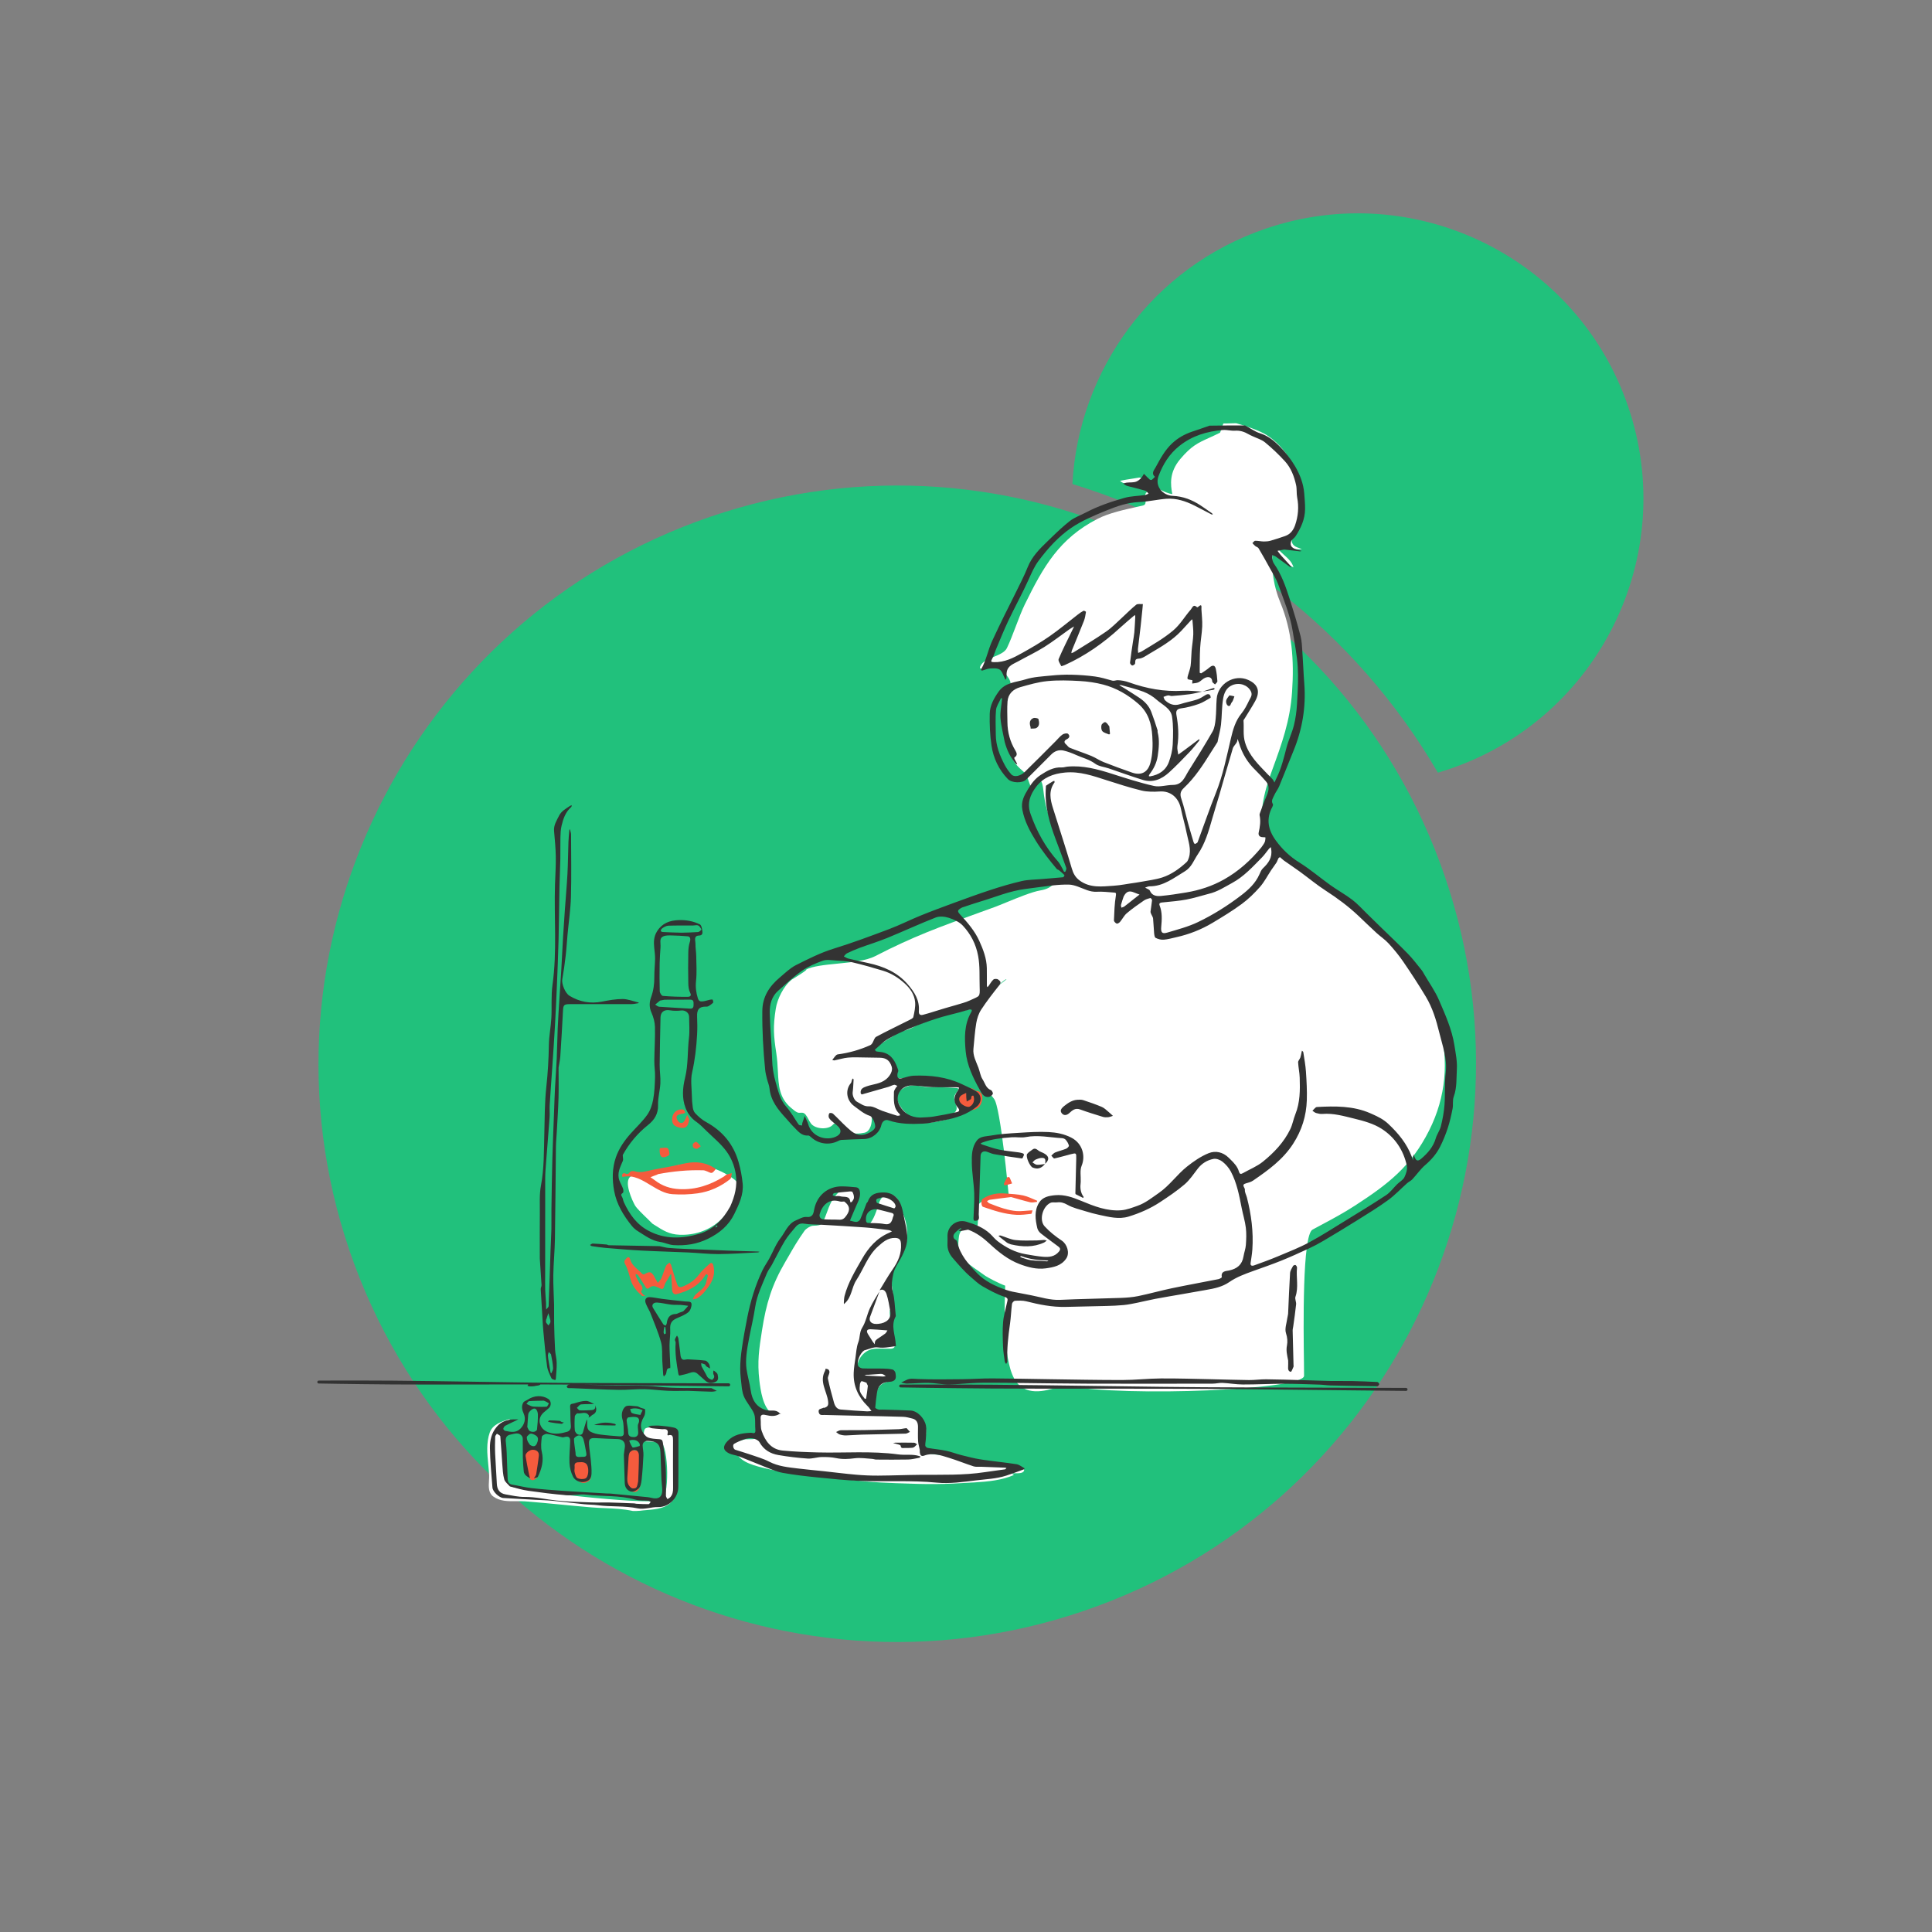 <svg width="220" height="220" viewBox="0 0 220 220" fill="none" xmlns="http://www.w3.org/2000/svg">
<rect x="0" y="0" width="220" height="220" fill="#808080" stroke="none"/>
<path d="M144.108 26.044C131.163 30.464 122.804 42.246 122.117 55.114C139.305 60.373 154.36 71.909 163.737 87.985C164.192 87.851 164.649 87.706 165.104 87.55C182.096 81.75 191.189 63.261 185.395 46.288C179.6 29.314 161.1 20.244 144.108 26.044Z" fill="#21C17C"/>
<path d="M164.539 99.843C152.802 65.461 115.327 47.087 80.906 58.837C46.484 70.587 28.067 108.041 39.804 142.423C51.541 176.805 89.016 195.18 123.438 183.429C157.859 171.679 176.276 134.224 164.539 99.843Z" fill="#21C17C"/>
<path fill-rule="evenodd" clip-rule="evenodd" d="M110.483 119.059C110.354 120.966 112.571 124.408 113.188 125.121C113.939 125.989 114.856 136.049 114.856 136.049C112.702 135.892 111.609 136.928 111.341 137.228C111.394 138.245 111.403 139.163 111.273 139.84C111.259 139.915 111.014 139.925 110.68 139.939H110.68C110.405 139.95 110.068 139.963 109.75 140.018C109.252 140.104 109.194 140.749 109.159 141.137L109.159 141.138L109.159 141.138C109.155 141.181 109.151 141.221 109.148 141.256C108.952 143.031 110.039 143.78 111.324 144.663C111.575 144.836 111.834 145.014 112.093 145.207C112.441 145.467 113.772 146.156 114.462 146.401C114.47 146.404 114.464 146.584 114.452 146.897V146.897V146.897C114.387 148.646 114.169 154.553 115.477 156.96C116.647 159.113 119.072 158.379 120.398 157.978C120.794 157.858 121.092 157.768 121.229 157.793C128.52 159.12 148.418 158.248 148.495 156.677C148.502 156.525 148.495 155.985 148.484 155.186V155.186V155.186C148.429 151.176 148.285 140.654 149.461 140.017C149.801 139.833 150.133 139.656 150.46 139.481L150.46 139.481C151.77 138.781 152.994 138.127 154.32 137.267C158.077 134.831 160.671 132.827 162.728 128.745C166.667 120.931 163.686 112.675 158.111 106.88C157.256 105.992 156.374 105.126 155.437 104.326C154.059 103.151 152.614 102.054 151.17 100.961C150.503 100.457 149.697 99.986 148.864 99.499L148.864 99.499L148.864 99.499C146.957 98.384 144.911 97.187 144.085 95.328C143.125 93.169 144.011 90.03 144.751 88.002L144.855 87.717C145.966 84.671 146.908 82.09 147.131 78.773C147.374 75.183 147.142 71.853 145.773 68.556C145.068 66.857 144.768 64.985 144.881 63.04C145.365 63.209 145.757 63.529 146.15 63.849C146.508 64.14 146.865 64.431 147.291 64.61C147.14 64.015 146.68 63.604 146.218 63.191C145.971 62.971 145.723 62.75 145.522 62.5C146.019 62.347 146.513 62.411 147.015 62.476C147.418 62.528 147.827 62.581 148.246 62.523C148.155 62.485 148.061 62.453 147.968 62.421C147.823 62.372 147.678 62.322 147.544 62.251C146.668 61.783 147.252 60.71 147.665 59.949L147.666 59.949L147.666 59.948C147.794 59.712 147.906 59.506 147.953 59.357C148.227 58.496 148.309 56.984 148.189 56.094C147.84 53.502 146.478 50.964 144.23 49.538C143.346 48.978 141.757 48.485 140.769 48.192C140.557 48.192 140.345 48.199 140.134 48.206C139.869 48.214 139.604 48.223 139.339 48.218C139.294 48.203 139.176 48.559 139.076 48.861L139.076 48.862C139.005 49.076 138.942 49.263 138.921 49.274C138.439 49.515 138.028 49.701 137.663 49.867C136.399 50.44 135.675 50.769 134.409 52.26C133.113 53.787 133.29 55.21 133.492 56.263C132.653 56.155 131.606 55.475 130.818 54.962C130.292 54.62 129.881 54.353 129.724 54.381C129.46 54.427 129.195 54.468 128.931 54.509C128.465 54.582 127.998 54.655 127.537 54.752C127.956 55.127 128.504 55.207 129.048 55.287C129.663 55.377 130.272 55.466 130.682 55.98C130.33 56.164 130.377 56.517 130.421 56.846C130.465 57.178 130.506 57.485 130.132 57.569C129.937 57.614 129.733 57.659 129.524 57.705C128.036 58.034 126.245 58.43 124.982 59.08C120.612 61.326 118.804 64.538 116.709 68.8C116.368 69.493 116.019 70.41 115.67 71.325L115.67 71.325L115.67 71.326C115.329 72.223 114.988 73.118 114.657 73.799C114.424 74.275 113.794 74.536 113.163 74.796C112.536 75.055 111.91 75.314 111.674 75.785L111.668 75.797L111.657 75.818C111.613 75.902 111.562 76.001 111.604 76.078C111.649 76.159 111.78 76.153 111.872 76.145C111.882 76.144 111.914 76.13 111.964 76.107C112.229 75.986 112.996 75.634 113.58 75.957C114.176 76.286 115.38 77.539 114.999 78.048C113.469 80.097 114.051 82.56 114.499 84.338C115.056 86.549 115.771 87.181 116.373 87.714C116.482 87.811 116.587 87.904 116.687 88.002C116.875 88.187 117.008 88.577 117.127 88.927C117.221 89.202 117.307 89.452 117.403 89.558C117.419 89.575 117.476 89.501 117.559 89.392C117.88 88.969 118.594 88.033 118.8 89.905C119.011 91.84 119.299 92.57 120.065 94.516C120.244 94.971 120.449 95.492 120.685 96.11C120.783 96.364 120.876 96.615 120.967 96.861L120.969 96.866L120.97 96.867C121.367 97.938 121.725 98.9 122.166 99.484C122.209 99.542 121.634 99.775 121.294 99.912C121.187 99.955 121.104 99.989 121.069 100.005C120.55 100.254 120.244 100.493 119.974 100.705C119.579 101.014 119.26 101.264 118.464 101.395C117.531 101.549 115.941 102.202 114.636 102.738L114.636 102.738C114.076 102.968 113.569 103.176 113.188 103.314C112.61 103.524 112.059 103.723 111.529 103.915L111.525 103.916C106.975 105.56 104.018 106.628 99.669 108.871C98.629 109.408 96.965 109.572 95.377 109.729C93.929 109.872 92.545 110.009 91.758 110.417C92.237 110.285 90.153 111.556 90.153 111.556C89.217 112.298 88.51 113.76 88.338 114.871C88.018 116.926 88.087 117.885 88.4 119.94C88.511 120.667 88.545 121.348 88.578 121.985C88.661 123.625 88.73 124.982 90.041 126.122C90.747 126.736 90.878 126.728 91.125 126.712H91.126H91.126C91.197 126.708 91.278 126.702 91.385 126.711C91.677 126.736 91.872 127.101 92.066 127.464C92.156 127.632 92.246 127.801 92.346 127.935C92.85 128.612 94.354 128.658 94.835 128.077C95.115 127.739 95.533 128.094 95.952 128.448C96.185 128.645 96.417 128.842 96.626 128.92C97.224 129.146 97.83 129.109 98.443 128.984C99.119 128.848 99.359 127.817 99.246 127.106C99.212 126.888 99.796 127.075 100.222 127.212C100.39 127.265 100.532 127.311 100.604 127.321C101.077 127.391 101.53 127.481 101.973 127.568C102.603 127.693 103.211 127.814 103.826 127.865C105.617 128.013 107.312 127.702 108.972 127.1C109.534 126.897 110.15 126.673 110.642 126.299C110.696 126.271 110.937 126.133 110.985 126.078C111.251 125.851 111.359 125.66 111.436 125.366C111.492 125.154 111.478 124.752 111.35 124.589C110.604 123.629 106.956 122.639 104.641 122.675C104.291 122.68 103.941 122.702 103.591 122.724H103.591H103.591C103.211 122.747 102.832 122.771 102.452 122.774L102.425 122.774L102.391 122.775C102.272 122.778 102.134 122.781 102.071 122.69C101.998 122.586 102.057 122.343 102.11 122.132C102.143 121.995 102.174 121.871 102.163 121.808C102.122 121.572 102.02 121.344 101.889 121.144C101.455 120.479 101.054 120.112 100.278 119.882C100.138 119.841 99.988 119.845 99.839 119.85C99.673 119.855 99.508 119.86 99.357 119.802C99.537 119.346 100.025 119.039 100.48 118.752L100.48 118.752C100.647 118.647 100.81 118.544 100.952 118.437L100.946 118.438C101.473 118.132 102.012 117.782 102.354 117.56C102.591 117.405 102.734 117.313 102.712 117.339C103.196 117.393 103.625 117.163 104.042 116.939L104.042 116.939L104.043 116.939C104.216 116.846 104.388 116.754 104.56 116.685C104.695 116.63 104.83 116.575 104.965 116.52L104.972 116.517L104.972 116.517C105.792 116.182 106.613 115.848 107.461 115.596C108.245 115.364 109.05 115.208 109.854 115.053L109.854 115.053L109.855 115.053L109.857 115.052C110.067 115.012 110.278 114.971 110.489 114.929L110.519 114.922L110.519 114.922C110.615 114.903 110.722 114.881 110.803 114.929C110.868 114.966 111.517 114.324 112.263 113.587C113.229 112.63 114.359 111.513 114.588 111.507C114.634 111.506 114.544 111.573 114.367 111.705L114.367 111.705C113.861 112.079 112.644 112.98 111.841 114.342C110.795 116.116 110.505 118.727 110.483 119.059ZM101.568 150.148C101.645 150.266 101.623 150.345 101.599 150.434C101.584 150.488 101.569 150.546 101.574 150.619C101.622 151.262 101.696 151.903 101.773 152.542C101.782 152.615 101.8 152.695 101.818 152.779C101.862 152.98 101.911 153.203 101.853 153.383C101.804 153.533 101.548 153.578 101.429 153.581C101.18 153.588 100.931 153.582 100.682 153.576H100.682C100.295 153.566 99.908 153.556 99.523 153.595C98.387 153.712 97.507 154.844 97.614 155.966C97.63 156.131 97.959 156.332 98.095 156.347C98.707 156.416 98.959 156.385 99.272 156.346C99.493 156.318 99.745 156.287 100.176 156.284C100.612 156.282 101.048 156.305 101.482 156.348C101.697 156.37 101.855 156.449 101.776 156.708C101.656 157.103 101.277 157.248 100.916 157.385C100.745 157.45 100.578 157.513 100.444 157.601C99.824 158.008 99.716 158.798 99.622 159.483C99.606 159.601 99.59 159.716 99.572 159.826L99.566 159.86C99.541 160.014 99.48 160.382 99.588 160.494C99.717 160.626 100.205 160.626 100.358 160.626C100.632 160.626 100.906 160.618 101.181 160.611L101.181 160.611H101.182H101.182H101.182C101.637 160.598 102.093 160.586 102.548 160.606C103.359 160.641 103.928 160.801 104.621 161.228C105.356 161.684 105.523 162.69 105.416 163.472C105.387 163.681 105.282 163.898 105.177 164.113C105.003 164.472 104.832 164.824 105.03 165.115C105.295 165.505 106.073 165.582 106.477 165.622C106.508 165.626 106.537 165.628 106.563 165.631C107.002 165.678 107.442 165.71 107.882 165.742H107.882H107.882H107.882C108.35 165.776 108.819 165.811 109.285 165.863C110.802 166.033 112.627 166.431 114.198 166.773C114.71 166.885 115.195 166.991 115.634 167.081C115.742 167.103 115.85 167.122 115.958 167.141L115.959 167.141C116.087 167.163 116.214 167.186 116.341 167.214L116.347 167.215C116.449 167.237 116.69 167.29 116.605 167.486C116.475 167.785 115.943 167.772 115.59 167.764C115.283 167.756 115.112 167.752 115.46 167.959C114.068 168.567 112.525 168.708 111.028 168.801C107.168 169.04 105.876 169.04 102.011 168.891C99.288 168.786 98.567 168.704 96.714 168.494L96.714 168.494L96.711 168.494L96.702 168.493C96.198 168.436 95.609 168.369 94.874 168.29C94.442 168.244 94.007 168.199 93.569 168.155L93.566 168.154L93.564 168.154C91.639 167.958 89.669 167.758 87.799 167.349C85.732 166.897 84.484 166.528 83.902 165.542C83.778 165.332 83.571 165.198 83.406 165.091C83.252 164.991 83.135 164.915 83.156 164.824C83.263 164.381 83.361 164.359 83.47 164.335C83.498 164.329 83.526 164.323 83.555 164.31C83.79 164.203 84.045 164.128 84.298 164.053C84.418 164.017 84.537 163.982 84.654 163.944C84.824 163.887 85.052 163.887 85.289 163.887C85.783 163.887 86.312 163.887 86.409 163.371C86.482 162.986 86.49 162.544 86.497 162.111C86.503 161.782 86.509 161.459 86.543 161.169C86.567 160.961 87.158 160.972 87.562 160.98C87.827 160.985 88.011 160.989 87.904 160.928C86.884 160.345 86.597 158.265 86.474 157.225C86.217 155.036 86.436 153.631 86.773 151.474L86.774 151.472C87.242 148.47 87.874 146.338 89.417 143.704C89.594 143.403 89.75 143.132 89.898 142.876C90.415 141.977 90.82 141.273 91.6 140.166C91.779 139.912 92.206 139.641 92.513 139.585C92.574 139.575 92.658 139.572 92.753 139.569C93.066 139.558 93.505 139.543 93.673 139.22C93.898 138.788 94.044 138.386 94.186 137.996C94.42 137.352 94.641 136.746 95.18 136.107C95.849 135.313 96.4 135.132 97.238 135.461C97.481 135.556 97.731 135.837 97.738 136.113C97.757 136.779 97.463 137.343 97.168 137.909C96.947 138.332 96.726 138.756 96.634 139.225C96.778 139.235 97.027 139.293 97.311 139.359C97.933 139.504 98.722 139.687 98.93 139.484C99.489 138.941 99.843 137.791 100.048 137.129L100.059 137.092C100.247 136.484 100.619 135.931 101.403 136.05C102.188 136.17 102.362 136.765 102.557 137.432C102.628 137.676 102.702 137.929 102.81 138.172C103.448 139.609 103.49 141.33 102.795 142.757C102.655 143.043 102.475 143.317 102.293 143.593L102.293 143.593C101.933 144.141 101.569 144.694 101.513 145.36C101.472 145.847 101.543 146.341 101.614 146.835C101.734 147.668 101.854 148.499 101.434 149.286C101.222 148.586 101.308 150.761 101.568 150.148ZM68.911 171.736H68.911C68.41 171.715 67.902 171.693 67.377 171.65C66.219 171.555 65.062 171.443 63.906 171.331C62.523 171.197 61.139 171.063 59.753 170.958C59.444 170.935 59.118 170.939 58.787 170.943H58.786H58.786H58.786C57.874 170.955 56.923 170.966 56.166 170.406C55.593 169.984 55.64 169.247 55.681 168.591C55.694 168.384 55.707 168.185 55.699 168.007C55.681 167.593 55.64 167.172 55.598 166.748C55.479 165.529 55.357 164.285 55.773 163.114C56.104 162.179 57.193 161.844 58.03 161.586L58.081 161.57C58.091 161.567 58.037 161.617 57.946 161.701L57.945 161.701L57.945 161.701C57.541 162.072 56.415 163.104 56.963 163.12C57.31 163.13 57.332 164.194 57.359 165.438C57.391 166.935 57.428 168.696 58.044 169.197C58.657 169.696 73.358 171.39 75.199 170.848C76.317 170.908 76.129 164.467 75.233 164.246C74.997 164.187 74.503 164.17 74.032 164.153C73.36 164.13 72.736 164.108 72.987 163.97C73.24 163.831 73.276 163.507 73.309 163.211C73.337 162.958 73.363 162.725 73.521 162.646C74.05 162.382 75.642 162.563 75.683 162.569C75.792 162.587 75.903 162.598 76.013 162.61L76.013 162.61L76.013 162.61C76.242 162.634 76.471 162.658 76.686 162.736C77.033 162.863 77.061 163.197 77.063 163.495C77.077 165.263 77.07 167.031 77.049 168.798C77.043 169.374 77.019 170.22 76.687 170.734C76.029 171.753 74.747 171.861 73.621 171.957C73.357 171.979 73.101 172.001 72.864 172.034C72.609 172.059 72.353 172.059 72.073 172.059C70.985 171.824 69.963 171.781 68.911 171.736ZM74.291 139.338C74.172 139.208 73.957 139.001 73.71 138.763C73.18 138.252 72.502 137.599 72.308 137.264C72.043 136.804 70.927 134.462 71.859 133.939C72.047 133.833 72.239 133.838 72.511 133.844H72.511C72.752 133.85 73.055 133.857 73.477 133.791C74.169 133.682 74.841 133.447 75.521 133.21C76.506 132.865 77.506 132.515 78.603 132.538C81.639 132.602 84.171 134.52 84.111 134.905C83.56 138.437 80.792 140.742 77.374 140.604C76.205 140.557 75.519 140.119 74.55 139.502C74.466 139.449 74.38 139.394 74.291 139.338ZM107.707 127.12C107.648 127.136 107.593 127.151 107.543 127.165C107.251 127.194 106.932 127.253 106.601 127.314C105.525 127.513 104.317 127.736 103.446 127.008C102.729 126.409 101.457 124.933 102.6 124.097C102.794 123.957 103.004 123.832 103.227 123.745C103.444 123.662 103.675 123.601 103.907 123.588C104.218 123.571 104.537 123.63 104.853 123.688C105.074 123.729 105.294 123.769 105.509 123.783C105.765 123.8 106.023 123.798 106.28 123.797C106.47 123.795 106.66 123.794 106.849 123.8C106.991 123.805 107.133 123.81 107.276 123.814C107.823 123.83 108.37 123.847 108.915 123.895C109.002 123.902 109.111 123.928 109.15 124.004C109.175 124.053 109.135 124.108 109.098 124.157C109.087 124.172 109.077 124.186 109.068 124.199C109.014 124.288 108.957 124.362 108.904 124.432C108.754 124.629 108.634 124.788 108.67 125.121C108.688 125.288 108.744 125.448 108.801 125.608C108.858 125.77 108.916 125.932 108.933 126.101C108.999 126.767 108.212 126.982 107.707 127.12Z" fill="white"/>
<path fill-rule="evenodd" clip-rule="evenodd" d="M59.812 165.051C59.812 165.051 61.232 164.717 61.534 165.196C61.837 165.674 61.778 168.098 60.834 168.506C59.892 168.914 59.61 166.216 59.812 165.051Z" fill="#F55B3D"/>
<path fill-rule="evenodd" clip-rule="evenodd" d="M65.311 166.291C65.311 166.291 66.796 166.608 67.085 166.265C67.085 166.265 67.536 168.103 67.153 168.546C67.153 168.546 66.479 169.26 65.744 168.546C65.01 167.833 65.311 166.291 65.311 166.291Z" fill="#F55B3D"/>
<path fill-rule="evenodd" clip-rule="evenodd" d="M71.626 164.938C71.626 164.938 72.494 165.465 73.007 164.938C73.007 164.938 73.323 166.765 72.973 168.865C72.973 168.865 72.879 170 72.133 169.889C71.386 169.778 71.5 168.96 71.412 168.273C71.325 167.587 71.523 165.774 71.626 164.938Z" fill="#F55B3D"/>
<path fill-rule="evenodd" clip-rule="evenodd" d="M110.543 124.095C110.543 124.095 109.718 124.009 109.449 124.803C109.181 125.596 109.59 126.175 110.173 126.27C110.755 126.365 111.385 126.279 111.64 125.587C111.895 124.895 111.669 124.272 111.048 124.394C111.048 124.394 110.824 124.098 110.543 124.095Z" fill="#F55B3D"/>
<path fill-rule="evenodd" clip-rule="evenodd" d="M111.112 124.231C111.412 124.208 111.626 124.331 111.748 124.542C111.897 124.798 111.908 125.2 111.737 125.623C111.598 125.989 111.36 126.191 111.085 126.303C110.802 126.419 110.473 126.438 110.152 126.399C109.777 126.358 109.46 126.136 109.289 125.795C109.15 125.517 109.12 125.153 109.244 124.733C109.364 124.407 109.558 124.206 109.765 124.088C110.103 123.895 110.464 123.92 110.545 123.929L110.544 123.923C110.656 123.928 110.76 123.962 110.851 124.015C110.966 124.081 111.057 124.169 111.112 124.231ZM110.525 124.266C110.531 124.266 110.536 124.267 110.54 124.266C110.612 124.265 110.679 124.293 110.736 124.327C110.848 124.396 110.923 124.487 110.923 124.487C110.959 124.534 111.019 124.557 111.076 124.546C111.333 124.487 111.507 124.599 111.577 124.804C111.646 125.003 111.635 125.268 111.541 125.55C111.431 125.856 111.245 126.041 111.015 126.127C110.763 126.221 110.47 126.199 110.193 126.141C109.928 126.084 109.717 125.904 109.617 125.65C109.535 125.437 109.538 125.171 109.653 124.872C109.721 124.652 109.841 124.512 109.972 124.424C110.232 124.249 110.525 124.259 110.525 124.259L110.525 124.266Z" fill="#F55B3D"/>
<path fill-rule="evenodd" clip-rule="evenodd" d="M76.334 145.158C76.13 145.528 75.926 145.847 75.724 146.167C75.716 146.179 75.727 146.202 75.722 146.217C75.499 146.898 75.508 146.879 74.892 146.59C74.59 146.448 74.286 146.338 73.942 146.651C73.649 146.919 73.515 146.561 73.379 146.338C73.14 145.947 72.892 145.561 72.633 145.183C72.591 145.122 72.475 145.111 72.393 145.077C72.397 145.168 72.374 145.273 72.41 145.35C72.515 145.577 72.645 145.794 72.764 146.016C72.934 146.334 73.402 146.583 72.995 147.046C72.971 147.074 73.156 147.299 73.258 147.419C73.311 147.482 73.395 147.518 73.465 147.566C73.339 147.564 73.167 147.615 73.095 147.551C72.56 147.078 72.082 146.555 71.853 145.853C71.649 145.227 71.52 144.557 71.204 143.993C70.987 143.607 71.154 143.483 71.349 143.27C71.545 143.055 71.697 143.175 71.744 143.363C71.944 144.15 72.639 144.519 73.135 145.055C73.181 145.105 73.32 145.138 73.371 145.106C73.95 144.745 74.171 144.788 74.501 145.353C74.54 145.421 74.565 145.496 74.604 145.564C74.702 145.735 74.804 145.904 74.904 146.073C75.041 145.904 75.224 145.753 75.307 145.561C75.504 145.101 75.635 144.612 75.836 144.154C75.905 143.998 76.104 143.899 76.244 143.773C76.308 143.873 76.397 143.965 76.431 144.074C76.643 144.75 76.814 145.44 77.062 146.1C77.152 146.341 77.211 146.724 77.746 146.504C78.506 146.19 79.122 145.779 79.611 145.111C79.936 144.665 80.38 144.302 80.788 143.92C80.985 143.734 81.151 143.814 81.219 144.066C81.455 144.932 81.247 145.687 80.739 146.427C80.362 146.976 79.965 147.478 79.401 147.828C79.257 147.917 79.059 147.918 78.885 147.96C78.965 147.809 79.019 147.633 79.129 147.51C79.568 147.021 80.245 146.739 80.414 146.016C80.472 145.77 80.555 145.53 80.602 145.283C80.613 145.226 80.526 145.15 80.484 145.082C80.424 145.125 80.342 145.154 80.308 145.212C79.555 146.46 78.34 147.021 77.01 147.376C76.796 147.434 76.544 147.233 76.533 146.903C76.514 146.306 76.47 145.711 76.434 145.116C76.434 145.102 76.414 145.078 76.406 145.079C76.381 145.084 76.358 145.097 76.334 145.158Z" fill="#F55B3D"/>
<path fill-rule="evenodd" clip-rule="evenodd" d="M115.133 136.31C114.294 136.412 113.505 136.509 112.718 136.621C112.604 136.637 112.5 136.722 112.391 136.775C112.475 136.859 112.544 136.981 112.645 137.02C113.2 137.236 113.755 137.458 114.326 137.624C114.799 137.762 115.291 137.877 115.78 137.908C116.291 137.942 116.809 137.863 117.323 137.834C117.408 137.83 117.492 137.828 117.576 137.826C117.527 137.963 117.49 138.213 117.425 138.221C116.862 138.287 116.29 138.363 115.726 138.333C114.412 138.265 113.171 137.849 111.938 137.424C111.714 137.347 111.697 136.648 111.898 136.514C112.691 135.981 113.575 135.825 114.509 135.906C115.177 135.963 115.855 135.983 116.506 136.125C117.05 136.243 117.561 136.513 118.085 136.722C118.103 136.73 118.095 136.856 118.092 136.856C117.835 136.882 117.563 136.965 117.323 136.909C116.603 136.739 115.896 136.514 115.133 136.31Z" fill="#F55B3D"/>
<path fill-rule="evenodd" clip-rule="evenodd" d="M115.25 134.76C114.983 134.853 114.691 134.924 114.396 134.98C114.379 134.983 114.296 134.841 114.315 134.798C114.43 134.541 114.557 134.289 114.705 134.05C114.725 134.016 114.941 134.036 114.965 134.084C115.072 134.29 115.142 134.516 115.25 134.76Z" fill="#F55B3D"/>
<path fill-rule="evenodd" clip-rule="evenodd" d="M74.811 133.768C74.528 133.864 74.297 133.959 74.066 134.055C74.241 134.175 74.424 134.286 74.591 134.416C75.416 135.053 76.336 135.359 77.389 135.409C79.248 135.496 80.896 134.931 82.443 133.97C82.54 133.91 82.612 133.802 82.714 133.764C82.914 133.687 83.127 133.644 83.334 133.587C83.277 133.817 83.297 134.144 83.15 134.261C82.069 135.123 80.823 135.688 79.461 135.884C78.507 136.021 77.52 136.051 76.558 135.982C75.671 135.918 74.897 135.438 74.131 134.983C73.159 134.404 72.192 133.754 70.956 134.006C70.92 134.014 70.845 133.991 70.846 133.983C70.847 133.885 70.83 133.769 70.877 133.695C70.916 133.633 71.059 133.566 71.109 133.592C71.377 133.73 71.561 133.724 71.754 133.444C71.822 133.346 72.11 133.323 72.263 133.372C72.973 133.599 73.63 133.36 74.306 133.211C74.947 133.07 75.598 132.978 76.243 132.851C76.868 132.727 77.487 132.579 78.112 132.456C79.296 132.221 80.414 132.372 81.433 133.057C81.461 133.076 81.504 133.127 81.504 133.128C81.357 133.281 81.226 133.517 81.052 133.555C80.876 133.593 80.659 133.431 80.457 133.363C80.338 133.322 80.215 133.267 80.093 133.264C78.357 133.208 76.639 133.377 74.934 133.699C74.907 133.704 74.886 133.744 74.811 133.768Z" fill="#F55B3D"/>
<path fill-rule="evenodd" clip-rule="evenodd" d="M78.481 127.462C78.403 127.916 78.307 128.368 77.843 128.43C77.526 128.472 77.131 128.374 76.858 128.201C76.479 127.96 76.444 127.345 76.678 126.873C76.87 126.486 77.385 126.236 77.82 126.355C77.912 126.381 77.972 126.549 78.023 126.662C78.032 126.681 77.931 126.776 77.868 126.796C77.763 126.831 77.643 126.823 77.536 126.855C77.266 126.934 76.934 126.997 77.067 127.391C77.128 127.572 77.284 127.797 77.448 127.852C77.823 127.978 77.936 127.63 78.071 127.376C78.142 127.243 78.184 127.095 78.239 126.954C78.32 127.106 78.4 127.259 78.481 127.462Z" fill="#F55B3D"/>
<path fill-rule="evenodd" clip-rule="evenodd" d="M75.143 130.743C75.253 130.717 75.338 130.726 75.422 130.716C76.067 130.64 76.13 130.682 76.23 131.34C76.242 131.419 76.18 131.557 76.112 131.595C75.425 131.969 75.117 131.788 75.117 131.022C75.117 130.937 75.117 130.853 75.143 130.743Z" fill="#F55B3D"/>
<path fill-rule="evenodd" clip-rule="evenodd" d="M79.393 130.819C78.969 130.824 78.827 130.596 78.902 130.281C78.93 130.164 79.227 129.988 79.292 130.026C79.49 130.141 79.635 130.348 79.8 130.519C79.681 130.619 79.562 130.719 79.393 130.819Z" fill="#F55B3D"/>
<g clip-path="url(#clip0_1365_70242)">
<path fill-rule="evenodd" clip-rule="evenodd" d="M62.426 159.293C62.769 159.517 62.816 160.032 62.504 160.337C62.317 160.52 62.096 160.667 61.903 160.845C61.492 161.221 61.334 161.711 61.517 162.22C61.701 162.731 62.117 163.024 62.672 163.17C63.337 163.343 63.964 163.216 64.58 163.038C64.836 162.963 65.043 162.74 65.004 162.352C64.934 161.631 64.97 160.9 64.921 160.176C64.896 159.801 65.196 159.864 65.361 159.813C65.8 159.677 66.257 159.53 66.708 159.523C67.03 159.518 67.355 159.735 67.653 159.877C67.14 159.903 66.649 159.868 66.168 159.922C65.996 159.941 65.848 160.176 65.69 160.313C65.801 160.414 65.909 160.595 66.025 160.6C66.471 160.621 66.919 160.593 67.367 160.568C67.719 160.548 67.85 160.344 67.78 160.004C68.008 160.565 67.902 160.906 67.442 161.126C67.372 161.159 67.326 161.237 67.261 161.283C67.184 161.338 67.098 161.38 67.016 161.428C67.033 161.347 67.092 161.24 67.061 161.19C66.729 160.653 66.201 161.008 65.765 160.94C65.677 160.926 65.463 161.16 65.454 161.29C65.417 161.813 65.409 162.342 65.455 162.864C65.47 163.038 65.644 163.278 65.803 163.34C66.008 163.419 66.298 163.438 66.387 163.08C66.493 162.653 66.636 162.235 66.762 161.813C66.78 161.753 66.797 161.693 66.814 161.633C66.831 161.693 66.861 161.754 66.862 161.815C66.869 162.273 66.772 162.792 67.277 163.049C67.601 163.213 67.979 163.303 68.343 163.351C69.074 163.449 69.812 163.505 70.548 163.559C70.796 163.577 71.053 163.52 71.034 163.185C71.007 162.676 71.042 162.142 70.892 161.667C70.707 161.079 70.849 160.499 71.191 160.191C71.448 159.959 72.073 160.118 72.534 160.135C72.68 160.14 72.821 160.252 72.967 160.309C73.137 160.374 73.45 160.422 73.456 160.497C73.478 160.762 73.468 161.078 73.338 161.297C72.805 162.193 72.888 162.882 73.547 163.531C73.801 163.781 74.314 163.825 74.717 163.855C75.383 163.906 75.425 163.863 75.509 164.447C75.644 165.383 75.764 166.325 75.812 167.268C75.863 168.288 75.817 169.312 75.831 170.334C75.833 170.46 75.943 170.585 76.003 170.709C76.113 170.635 76.242 170.579 76.329 170.484C76.597 170.191 76.65 169.84 76.646 169.444C76.628 167.632 76.636 165.819 76.64 164.006C76.64 163.606 76.603 163.27 76.056 163.457C76.05 163.458 75.991 163.373 76 163.341C76.141 162.859 75.941 162.691 75.472 162.747C75.36 162.76 75.243 162.727 75.129 162.718C74.845 162.694 74.558 162.685 74.276 162.643C74.111 162.619 73.954 162.543 73.793 162.49C73.908 162.441 74.022 162.356 74.139 162.35C74.501 162.332 74.865 162.318 75.225 162.35C75.725 162.393 76.227 162.451 76.716 162.557C77.02 162.622 77.261 162.778 77.258 163.192C77.238 165.241 77.271 167.292 77.24 169.341C77.222 170.596 76.142 171.644 74.936 171.613C74.169 171.594 73.36 171.915 72.637 171.763C71.117 171.446 69.58 171.604 68.065 171.4C67.557 171.332 67.04 171.342 66.53 171.29C65.313 171.163 64.099 171.009 62.882 170.89C62.237 170.829 61.587 170.82 60.94 170.784C59.73 170.717 58.519 170.652 57.309 170.579C56.834 170.55 56.111 169.864 56.075 169.387C55.964 167.888 55.809 166.389 55.789 164.889C55.779 164.034 55.95 163.196 56.569 162.466C57.059 161.888 57.633 161.71 58.307 161.634C58.424 161.62 58.544 161.634 58.663 161.631C58.783 161.628 58.904 161.62 59.025 161.614C58.925 161.669 58.827 161.728 58.725 161.777C58.329 161.968 57.924 162.141 57.54 162.352C57.428 162.414 57.333 162.573 57.311 162.702C57.299 162.77 57.452 162.925 57.547 162.942C58.148 163.049 58.745 163.209 59.273 162.67C59.723 162.212 59.91 161.573 59.638 160.977C59.443 160.552 59.345 160.116 59.593 159.703C59.688 159.545 59.943 159.487 60.115 159.37C60.828 158.887 61.753 158.854 62.426 159.293ZM56.584 163.259C56.515 163.369 56.39 163.478 56.387 163.591C56.368 164.24 56.354 164.89 56.383 165.538C56.432 166.679 56.526 167.819 56.576 168.959C56.606 169.638 56.908 170.055 57.575 170.17C58.293 170.292 59.017 170.465 59.737 170.459C60.977 170.45 62.169 170.736 63.385 170.869C64.704 171.012 66.039 171.033 67.367 171.084C68.05 171.112 68.735 171.076 69.419 171.092C70.355 171.114 71.29 171.156 72.225 171.193C72.304 171.196 72.381 171.233 72.46 171.236C72.927 171.258 73.394 171.287 73.861 171.28C73.939 171.279 74.015 171.116 74.093 171.028C74.011 170.98 73.933 170.899 73.849 170.892C73.355 170.846 72.835 170.903 72.37 170.769C70.533 170.243 68.63 170.43 66.767 170.195C66.017 170.101 65.232 170.319 64.473 170.26C63.03 170.147 61.592 169.959 60.158 169.758C59.467 169.661 58.791 169.462 58.057 169.258C57.837 168.995 57.503 168.761 57.42 168.459C57.266 167.901 57.241 167.304 57.196 166.72C57.114 165.667 57.067 164.608 56.971 163.555C56.962 163.446 56.719 163.357 56.584 163.259ZM58.152 163.356C57.665 163.442 57.547 163.738 57.597 164.177C57.642 164.584 57.681 164.995 57.698 165.404C57.74 166.407 57.76 167.409 57.808 168.411C57.823 168.734 57.943 168.997 58.333 169.061C59.059 169.178 59.776 169.369 60.506 169.452C61.698 169.589 62.896 169.681 64.093 169.763C65.796 169.88 67.502 169.971 69.207 170.071C69.308 170.077 69.411 170.063 69.512 170.074C70.914 170.207 72.316 170.342 73.718 170.481C73.893 170.498 74.068 170.533 74.238 170.576C74.991 170.765 75.427 170.443 75.412 169.679C75.403 169.27 75.334 168.861 75.317 168.451C75.275 167.449 75.245 166.447 75.213 165.444C75.178 164.344 74.718 164.109 73.756 164.082C73.442 164.073 73.17 164.241 73.181 164.616C73.192 164.975 73.286 165.335 73.27 165.692C73.226 166.63 73.166 167.569 73.062 168.503C73.023 168.859 72.945 169.322 72.706 169.516C72.457 169.716 72.058 170.002 71.637 169.765C71.275 169.562 71.149 169.227 71.138 168.826C71.111 167.801 71.072 166.775 71.038 165.648C71.072 165.392 71.097 165.133 71.142 164.877C71.251 164.255 70.941 163.882 70.322 163.866C69.504 163.845 68.687 163.812 67.871 163.764C67.196 163.724 67.031 163.844 67.074 164.494C67.111 165.061 67.216 165.623 67.268 166.189C67.318 166.733 67.382 167.28 67.357 167.823C67.342 168.14 67.24 168.488 66.872 168.651C66.28 168.913 65.544 168.724 65.256 168.156C65.018 167.689 64.875 167.132 64.848 166.608C64.806 165.778 64.904 164.942 64.926 164.11C64.938 163.658 64.733 163.519 64.296 163.634C64.203 163.659 64.096 163.682 64.005 163.661C63.432 163.534 62.866 163.357 62.287 163.281C62.099 163.255 61.715 163.463 61.7 163.598C61.633 164.166 61.563 164.772 61.695 165.316C61.944 166.351 61.678 167.263 61.25 168.162C61.2 168.267 60.951 168.277 60.795 168.332C60.852 168.248 60.915 168.167 60.966 168.079C61.005 168.013 61.047 167.939 61.058 167.864C61.164 167.162 61.287 166.46 61.358 165.754C61.4 165.337 61.107 165.093 60.663 165.089C60.289 165.086 59.798 165.485 59.847 165.803C59.954 166.498 60.102 167.187 60.239 167.876C60.27 168.034 60.322 168.188 60.365 168.343C60.193 168.227 60 168.132 59.855 167.99C59.749 167.885 59.659 167.721 59.644 167.575C59.588 167.049 59.55 166.521 59.538 165.992C59.521 165.264 59.54 164.535 59.527 163.807C59.525 163.691 59.465 163.552 59.386 163.466C59.014 163.062 58.58 163.278 58.152 163.356ZM72.194 165.108C72.001 165.129 71.734 165.305 71.67 165.475C71.56 165.77 71.573 166.115 71.549 166.44C71.508 167.001 71.491 167.564 71.442 168.125C71.396 168.64 71.445 169.128 71.904 169.44C72.027 169.523 72.338 169.503 72.435 169.406C72.574 169.265 72.595 169.008 72.667 168.699C72.701 167.698 72.763 166.695 72.751 165.695C72.748 165.426 72.573 165.063 72.194 165.108ZM95.869 135.094C96.398 135.098 96.928 135.144 97.455 135.196C97.763 135.227 97.889 135.428 97.925 135.743C97.98 136.239 97.799 136.658 97.601 137.088C97.334 137.671 97.094 138.267 96.842 138.858C96.824 138.901 96.812 138.947 96.796 138.992C97.043 139.047 97.29 139.15 97.534 139.14C97.682 139.134 97.894 138.985 97.955 138.847C98.214 138.257 98.424 137.646 98.661 137.046C98.695 136.959 98.798 136.898 98.829 136.811C99.142 135.931 99.826 135.784 100.661 135.787C101.496 135.789 102.087 136.237 102.43 136.853C102.764 137.455 102.845 138.205 103.001 138.898C103.132 139.477 103.251 140.063 103.303 140.652C103.391 141.632 103.008 142.495 102.547 143.335C102.238 143.899 101.842 144.459 101.719 145.068C101.592 145.698 101.457 146.351 101.653 147.054C101.885 147.89 101.888 148.791 101.988 149.664C101.997 149.748 102.02 149.85 101.984 149.916C101.412 150.971 101.957 152.021 101.999 153.071C102.005 153.214 102.115 153.272 101.868 153.306C101.231 153.393 100.624 153.528 99.951 153.431C99.468 153.361 98.936 153.632 98.4 153.776C97.918 154.104 97.512 155.117 97.729 155.544C97.802 155.689 98.056 155.815 98.232 155.822C98.994 155.852 99.759 155.824 100.522 155.84C100.899 155.847 101.282 155.869 101.646 155.954C101.784 155.987 101.957 156.209 101.972 156.359C102.004 156.673 102.113 157.058 101.721 157.252C101.569 157.327 101.38 157.348 101.206 157.357C100.38 157.402 99.965 157.798 99.851 158.673C99.781 159.209 99.701 159.746 99.665 160.285C99.66 160.353 99.89 160.468 100.027 160.504C100.169 160.543 100.33 160.509 100.483 160.514C101.554 160.546 102.627 160.565 103.698 160.62C104.49 160.661 105.272 161.522 105.431 162.307C105.53 162.797 105.445 163.326 105.428 163.837C105.419 164.098 105.349 164.358 105.363 164.616C105.368 164.711 105.524 164.858 105.629 164.876C106.33 164.997 107.042 165.056 107.738 165.201C108.322 165.322 108.884 165.549 109.464 165.695C110.22 165.883 110.979 166.081 111.748 166.198C113.08 166.402 114.425 166.524 115.757 166.733C116.081 166.783 116.372 167.04 116.678 167.202C116.642 167.244 116.615 167.307 116.57 167.324C115.907 167.566 115.247 167.819 114.575 168.034C113.454 168.393 112.285 168.435 111.126 168.574C109.641 168.751 108.152 168.977 106.67 168.831C103.78 168.547 100.887 168.739 97.999 168.634C96.356 168.575 94.716 168.401 93.078 168.235C91.754 168.101 90.427 167.951 89.118 167.714C88.416 167.586 87.744 167.277 87.07 167.017C86.092 166.638 85.128 166.217 84.15 165.838C83.784 165.695 83.369 165.667 83.019 165.498C82.283 165.144 82.301 164.661 82.848 164.093C83.563 163.351 84.435 163.21 85.371 163.157C85.455 163.153 85.546 163.138 85.624 163.161C85.948 163.253 86.04 163.147 86.013 162.819C85.97 162.319 86.019 161.81 85.953 161.314C85.915 161.024 85.761 160.734 85.603 160.478C85.188 159.806 84.644 159.204 84.529 158.379C84.516 158.284 84.487 158.191 84.478 158.096C84.409 157.344 84.287 156.593 84.289 155.841C84.29 155.056 84.372 154.265 84.486 153.487C84.656 152.329 84.865 151.176 85.093 150.028C85.462 148.169 86.005 146.36 86.825 144.646C87.049 144.177 87.362 143.75 87.612 143.293C88.036 142.52 88.347 141.665 88.882 140.981C89.424 140.286 89.723 139.348 90.627 138.969C91.017 138.806 91.441 138.54 91.823 138.578C92.565 138.654 92.627 138.172 92.717 137.709C93.022 136.136 94.265 135.081 95.869 135.094ZM65.897 166.513C65.559 166.506 65.388 166.639 65.433 167.007C65.457 167.203 65.379 167.416 65.425 167.602C65.49 167.859 65.567 168.219 65.753 168.314C66.006 168.443 66.409 168.462 66.67 168.349C66.997 168.208 67.096 167.262 66.853 166.817C66.684 166.508 66.337 166.467 65.897 166.513ZM90.599 139.712C90.172 140.223 89.72 140.726 89.377 141.291C88.84 142.179 88.389 143.118 87.892 144.031C87.718 144.35 87.472 144.637 87.336 144.97C86.819 146.235 86.199 147.459 85.992 148.841C85.813 150.039 85.521 151.221 85.295 152.413C85.175 153.045 85.056 153.681 84.997 154.321C84.949 154.84 84.933 155.377 85.007 155.891C85.124 156.71 85.368 157.511 85.486 158.331C85.643 159.431 86.126 160.242 87.237 160.571C87.738 160.719 88.335 160.445 88.768 160.917C88.803 160.955 88.888 160.949 88.95 160.963C88.878 160.983 88.796 160.987 88.735 161.024C88.25 161.319 87.753 161.256 87.228 161.138C86.979 161.082 86.57 160.98 86.614 161.512C86.654 161.995 86.583 162.514 86.737 162.955C87.132 164.095 87.803 165.051 89.128 165.178C90.451 165.305 91.784 165.354 93.115 165.389C96.174 165.469 99.245 165.2 102.292 165.616C103.087 165.725 103.894 165.556 104.671 165.801C104.725 165.818 104.777 165.842 104.83 165.862C104.781 165.91 104.739 165.989 104.684 166C104.256 166.076 103.826 166.189 103.395 166.198C102.191 166.225 100.985 166.211 99.781 166.204C99.623 166.203 99.466 166.134 99.307 166.125C98.648 166.087 97.978 165.972 97.334 166.054C96.623 166.146 95.946 166.188 95.237 166.041C94.692 165.927 94.119 165.903 93.56 165.915C93.027 165.927 92.49 166.125 91.966 166.089C90.847 166.011 89.728 165.878 88.623 165.686C87.716 165.529 86.961 165.091 86.484 164.227C86.36 164.003 85.999 163.843 85.719 163.788C85.429 163.73 85.092 163.788 84.802 163.88C84.386 164.013 83.976 164.19 83.599 164.41C83.391 164.531 83.499 165.012 83.727 165.086C84.264 165.264 84.812 165.415 85.346 165.6C86.101 165.865 86.886 166.081 87.591 166.444C88.636 166.985 89.76 167.083 90.883 167.221C91.857 167.341 92.835 167.425 93.811 167.53C95.044 167.664 96.276 167.822 97.512 167.929C98.343 168.001 99.18 168.037 100.014 168.031C101.595 168.022 103.176 167.953 104.757 167.941C107.23 167.921 109.706 168.012 112.165 167.634C112.918 167.518 113.675 167.431 114.429 167.32C114.495 167.311 114.549 167.221 114.608 167.169C114.546 167.153 114.485 167.128 114.423 167.125C113.521 167.089 112.618 167.056 111.716 167.022C111.432 167.01 111.128 167.061 110.868 166.977C109.912 166.67 108.981 166.285 108.021 165.992C107.121 165.716 106.209 165.385 105.243 165.751C104.887 165.886 104.767 165.673 104.739 165.364C104.731 165.274 104.752 165.181 104.735 165.093C104.674 164.764 104.563 164.439 104.543 164.109C104.51 163.568 104.535 163.025 104.534 162.482C104.533 162.024 104.39 161.652 103.895 161.533C103.553 161.45 103.207 161.346 102.86 161.335C101.263 161.282 99.664 161.26 98.066 161.224C96.672 161.193 95.278 161.157 93.883 161.123C93.622 161.117 93.318 161.212 93.232 160.819C93.135 160.38 93.534 160.442 93.74 160.313C93.776 160.29 93.845 160.324 93.889 160.307C94.252 160.171 94.362 160.04 94.295 159.541C94.144 158.406 93.282 157.325 93.943 156.111C93.985 156.034 93.991 155.939 94.014 155.852C94.127 155.888 94.269 155.893 94.345 155.966C94.418 156.038 94.465 156.186 94.449 156.289C94.41 156.534 94.231 156.793 94.278 157.011C94.472 157.922 94.718 158.823 94.969 159.722C95.076 160.104 95.291 160.462 95.724 160.504C96.728 160.6 97.737 160.652 98.744 160.713C98.906 160.723 99.071 160.686 99.234 160.671C99.13 160.529 99.028 160.386 98.921 160.247C98.879 160.194 98.826 160.15 98.778 160.102C97.728 159.064 97.157 157.818 97.212 156.33C97.232 155.763 97.328 155.198 97.41 154.635C97.499 154.031 97.523 153.397 97.738 152.838C97.946 152.296 97.847 151.714 98.189 151.171C98.598 150.522 98.722 149.702 99.048 148.992C99.366 148.3 99.783 147.654 100.156 147.039C99.798 148.007 99.441 148.976 99.08 149.943C98.93 150.346 99.127 150.68 99.579 150.747C99.728 150.769 99.885 150.763 100.036 150.748C100.874 150.664 101.536 150.208 101.375 149.31C101.256 148.653 101.155 147.985 100.948 147.354C100.859 147.084 100.617 146.68 100.156 146.937C100.648 146.141 101.103 145.32 101.64 144.556C102.261 143.672 102.67 142.741 102.596 141.645C102.569 141.254 102.484 140.978 101.938 140.964C101.083 140.943 100.541 141.438 99.989 141.928C98.808 142.978 98.348 144.503 97.509 145.78C96.965 146.608 96.998 147.724 96.187 148.42C96.165 148.438 96.158 148.475 96.145 148.503C96.124 148.467 96.084 148.43 96.087 148.396C96.109 148.119 96.104 147.833 96.173 147.567C96.568 146.041 97.391 144.707 98.158 143.358C98.889 142.074 99.841 140.974 101.256 140.376C101.364 140.331 101.464 140.267 101.568 140.212C101.452 140.165 101.339 140.092 101.218 140.077C100.328 139.967 99.439 139.84 98.545 139.774C96.875 139.65 95.203 139.563 93.531 139.463C92.883 139.425 92.226 139.45 91.591 139.342C91.141 139.265 90.848 139.414 90.599 139.712ZM65.803 163.476C65.625 163.53 65.358 163.729 65.36 163.858C65.37 164.354 65.472 164.849 65.54 165.445C65.489 165.972 65.869 165.923 66.185 165.895C66.444 165.871 66.865 165.991 66.762 165.461C66.662 164.946 66.59 164.422 66.444 163.92C66.365 163.649 66.158 163.366 65.803 163.476ZM104.086 164.284C104.203 164.287 104.317 164.402 104.432 164.466C104.323 164.572 104.219 164.685 104.102 164.782C104.058 164.818 103.984 164.818 103.898 164.86C103.585 164.885 103.298 164.889 103.011 164.884C102.817 164.882 102.602 164.978 102.552 164.621C102.537 164.512 102.145 164.454 101.923 164.379C101.848 164.354 101.767 164.347 101.689 164.332C101.779 164.313 101.869 164.279 101.959 164.279C102.668 164.274 103.377 164.267 104.086 164.284ZM71.909 163.973C71.821 163.981 71.736 164.02 71.649 164.045C71.7 164.19 71.751 164.334 71.853 164.529C71.926 164.638 72.007 164.84 72.072 164.835C72.328 164.816 72.582 164.739 72.828 164.659C72.857 164.65 72.87 164.47 72.833 164.399C72.638 164.028 72.297 163.938 71.909 163.973ZM60.028 163.558C59.953 163.626 60.004 163.875 60.05 164.024C60.1 164.186 60.212 164.329 60.348 164.529C60.74 164.783 60.992 164.723 61.148 164.34C61.394 163.742 61.258 163.502 60.638 163.282C60.313 163.166 60.185 163.416 60.028 163.558ZM71.549 161.401C71.467 161.411 71.345 161.631 71.355 161.745C71.395 162.207 71.527 162.666 71.534 163.127C71.542 163.601 71.894 163.636 72.168 163.644C72.44 163.652 72.733 163.5 72.667 163.005C72.667 162.701 72.571 162.352 72.691 162.107C72.851 161.778 72.767 161.48 72.551 161.402C72.254 161.294 71.882 161.358 71.549 161.401ZM103.236 162.624C103.38 162.783 103.499 162.917 103.618 163.051C103.454 163.121 103.291 163.245 103.125 163.25C101.46 163.299 99.795 163.32 98.13 163.364C97.533 163.379 96.937 163.441 96.341 163.455C96.102 163.461 95.853 163.417 95.624 163.347C95.471 163.3 95.344 163.164 95.205 163.068C95.379 162.997 95.551 162.867 95.726 162.862C96.591 162.84 97.456 162.864 98.321 162.849C99.664 162.825 101.007 162.791 102.349 162.744C102.638 162.734 102.924 162.649 103.236 162.624ZM60.392 160.647C60.232 160.812 60.159 160.922 60.144 161.121C60.111 161.546 60.077 161.97 60.043 162.496C60.126 162.648 60.175 162.844 60.302 162.936C60.43 163.03 60.64 163.063 60.803 163.042C60.931 163.025 61.136 162.896 61.147 162.798C61.212 162.226 61.256 161.648 61.251 161.072C61.249 160.853 61.157 160.548 60.998 160.441C60.843 160.337 60.61 160.421 60.392 160.647ZM70.039 162.143C70.073 162.152 70.108 162.203 70.117 162.24C70.122 162.263 70.076 162.322 70.053 162.322C69.261 162.315 68.47 162.304 67.653 162.267C67.81 162.195 67.993 162.151 68.174 162.102C68.8 161.933 69.421 161.985 70.039 162.143ZM62.551 161.741C62.938 161.745 63.325 161.761 63.71 161.793C63.795 161.8 63.869 161.892 63.956 161.926C64.034 161.956 64.122 161.96 64.205 161.976C64.118 162.031 64.026 162.138 63.943 162.131C63.524 162.1 63.107 162.038 62.664 161.962C62.559 161.925 62.48 161.913 62.4 161.902C62.451 161.846 62.502 161.741 62.551 161.741ZM72.169 160.376C72.03 160.382 71.892 160.43 71.754 160.459C71.819 160.613 71.844 160.852 71.956 160.903C72.222 161.023 72.529 161.055 72.922 161.123L72.955 161.036C72.96 161.022 72.966 161.008 72.973 160.994C73.04 160.857 73.108 160.721 73.176 160.584C73.02 160.527 72.867 160.45 72.705 160.416C72.531 160.38 72.348 160.37 72.169 160.376ZM61.926 159.496C61.369 159.51 60.81 159.508 60.256 159.553C60.146 159.561 60.051 159.753 59.949 159.86C60.117 159.942 60.282 160.032 60.456 160.103C60.557 160.145 60.67 160.174 60.778 160.177L61.195 160.191C61.542 160.203 61.889 160.21 62.233 160.186C62.334 160.179 62.418 159.936 62.509 159.801C62.349 159.7 62.188 159.598 61.926 159.496ZM98.105 157.277C98.056 157.271 97.937 157.49 97.925 157.613C97.898 157.897 97.845 158.211 97.935 158.465C98.042 158.767 98.288 159.021 98.481 159.289C98.493 159.305 98.62 159.275 98.623 159.255C98.699 158.779 98.778 158.303 98.822 157.823C98.831 157.726 98.697 157.617 98.68 157.462C98.489 157.394 98.301 157.3 98.105 157.277ZM36.298 157.211C36.298 157.211 39.716 157.187 44.701 157.217C46.152 157.226 47.735 157.248 49.406 157.27C52.47 157.31 55.826 157.37 59.195 157.417L60.384 157.433C61.7 157.449 63.013 157.463 64.305 157.473C66.235 157.486 68.121 157.489 69.907 157.494C76.783 157.514 82.174 157.52 82.894 157.521L82.977 157.521C83.072 157.522 83.148 157.599 83.147 157.694C83.147 157.788 83.07 157.864 82.975 157.864C82.975 157.864 77.299 157.792 69.906 157.713C68.775 157.702 67.603 157.688 66.406 157.677L65.982 157.667C67.427 157.697 68.872 157.734 70.317 157.767C71.83 157.802 73.356 157.723 74.853 157.897C76.83 158.126 78.803 158.025 80.778 158.072C80.862 158.074 80.959 158.046 81.03 158.077C81.234 158.169 81.428 158.284 81.627 158.39C81.426 158.42 81.224 158.479 81.024 158.474C80.156 158.452 79.288 158.411 78.369 158.377C77.554 158.377 76.79 158.404 76.028 158.371C75.138 158.332 74.252 158.2 73.363 158.185C72.394 158.169 71.422 158.285 70.453 158.266C68.682 158.232 66.912 158.14 65.142 158.073C64.984 158.067 64.823 158.086 64.671 158.058C64.612 158.047 64.517 157.903 64.532 157.879C64.587 157.794 64.678 157.679 64.761 157.675C64.852 157.67 64.944 157.667 65.035 157.665C64.792 157.663 64.548 157.661 64.304 157.659C63.377 157.654 62.44 157.65 61.499 157.648C61.509 157.658 61.519 157.668 61.53 157.677C61.451 157.707 61.374 157.749 61.292 157.765C61.149 157.791 61.002 157.801 60.832 157.844C60.637 157.869 60.468 157.876 60.299 157.866C60.219 157.861 60.141 157.823 60.061 157.799C60.093 157.756 60.124 157.7 60.155 157.646C56.861 157.644 53.555 157.658 50.496 157.659L47.887 157.659C46.771 157.659 45.702 157.657 44.698 157.649C39.713 157.611 36.296 157.541 36.296 157.541C36.205 157.541 36.132 157.467 36.133 157.375C36.133 157.284 36.207 157.21 36.298 157.211ZM102.56 157.66C102.56 157.66 106.773 157.642 112.919 157.68C114.707 157.69 116.66 157.716 118.72 157.74C122.941 157.79 127.614 157.867 132.255 157.92C133.877 157.938 135.495 157.955 137.088 157.967C139.468 157.983 141.793 157.988 143.995 157.996C152.472 158.027 159.119 158.042 160.008 158.044L160.109 158.044C160.203 158.045 160.279 158.122 160.279 158.216C160.278 158.311 160.201 158.388 160.106 158.387C160.106 158.387 153.108 158.306 143.993 158.216C141.791 158.194 139.467 158.169 137.087 158.152C135.494 158.142 133.875 158.137 132.253 158.134C127.612 158.124 122.939 158.137 118.717 158.13C116.657 158.126 114.704 158.125 112.916 158.111C106.893 158.067 102.727 157.993 102.563 157.99L102.558 157.99C102.467 157.99 102.393 157.915 102.393 157.825C102.394 157.733 102.469 157.659 102.56 157.66ZM112.994 156.961C115.203 156.971 117.412 157.025 119.62 157.055C122.355 157.092 125.09 157.151 127.824 157.146C129.278 157.143 130.732 156.975 132.186 156.965C134.14 156.953 136.094 157.018 138.048 157.057C139.442 157.084 140.837 157.138 142.231 157.15C142.878 157.156 143.526 157.057 144.174 157.062C145.534 157.074 146.894 157.121 148.255 157.158C149.361 157.188 150.466 157.234 151.572 157.256C152.358 157.271 153.145 157.246 153.931 157.262C154.901 157.282 155.871 157.321 156.84 157.371C156.921 157.376 157.053 157.535 157.052 157.62C157.05 157.704 156.909 157.859 156.83 157.858C155.062 157.838 153.295 157.806 151.527 157.764C151.1 157.753 150.674 157.682 150.246 157.669C148.886 157.626 147.526 157.57 146.165 157.571C144.618 157.573 143.071 157.659 141.524 157.654C140.755 157.652 139.987 157.509 139.216 157.471C138.842 157.453 138.464 157.559 138.088 157.559C133.371 157.566 128.654 157.576 123.937 157.56C120.812 157.549 117.687 157.496 114.512 157.462C113.409 157.462 112.356 157.436 111.305 157.469C110.212 157.505 109.122 157.64 108.03 157.651C107.261 157.658 106.492 157.489 105.721 157.473C104.905 157.457 104.087 157.541 103.27 157.556C103.052 157.56 102.833 157.472 102.614 157.426C102.805 157.336 103.001 157.256 103.185 157.155C103.606 156.926 104.029 157.012 104.486 157.029C106.18 157.095 107.879 157.068 109.575 157.051C110.715 157.04 111.855 156.955 112.994 156.961ZM77.091 152.077C77.144 152.188 77.226 152.294 77.244 152.41C77.323 152.939 77.382 153.471 77.453 154.001C77.481 154.208 77.479 154.432 77.563 154.616C77.733 154.993 78.073 154.773 78.348 154.79C79.005 154.829 79.665 154.852 80.317 154.937C80.477 154.957 80.645 155.165 80.744 155.327C80.829 155.467 80.822 155.663 80.855 155.835C80.705 155.749 80.548 155.673 80.408 155.572C80.351 155.531 80.348 155.404 80.291 155.376C80.152 155.307 79.995 155.273 79.845 155.225C79.862 155.356 79.846 155.504 79.902 155.615C80.086 155.981 80.316 156.324 80.491 156.693C80.615 156.955 80.842 157.044 81.092 157.132C81.312 156.94 81.409 156.772 81.248 156.507C81.183 156.4 81.237 156.219 81.237 156.071C81.286 156.094 81.346 156.107 81.383 156.142C81.502 156.255 81.689 156.364 81.713 156.499C81.768 156.806 81.876 157.175 81.47 157.361C81.071 157.544 80.682 157.54 80.334 157.237C80.023 156.968 79.722 156.688 79.41 156.419C79.131 156.18 78.836 156.227 78.509 156.345C78.139 156.478 77.747 156.553 77.362 156.641C77.338 156.646 77.263 156.54 77.252 156.479C77.043 155.294 76.847 154.109 76.938 152.897C76.947 152.778 76.829 152.642 76.855 152.535C76.894 152.373 77.008 152.229 77.091 152.077ZM65.109 91.692C65.089 91.762 65.092 91.858 65.046 91.898C64.391 92.464 64.133 93.24 63.945 94.036C63.844 94.462 63.826 94.913 63.815 95.354C63.796 96.173 63.822 96.993 63.806 97.812C63.786 98.849 63.731 99.885 63.71 100.922C63.669 102.975 63.654 105.029 63.602 107.082C63.554 108.918 63.476 110.754 63.4 112.59C63.343 113.985 63.276 115.381 63.196 116.776C63.106 118.344 62.998 119.912 62.892 121.479C62.795 122.929 62.682 124.377 62.592 125.827C62.564 126.289 62.616 126.755 62.583 127.216C62.46 128.94 62.313 130.663 62.182 132.386C62.137 132.982 62.085 133.578 62.083 134.174C62.074 137.767 62.079 141.359 62.079 144.952C62.079 145.585 62.066 146.218 62.083 146.85C62.097 147.362 62.148 147.873 62.18 148.384C62.187 148.503 62.179 148.622 62.181 148.74C62.183 148.868 62.188 148.996 62.192 149.123C62.29 148.988 62.468 148.856 62.474 148.717C62.559 146.611 62.62 144.503 62.691 142.396C62.718 141.591 62.77 140.786 62.788 139.981C62.805 139.196 62.782 138.41 62.794 137.625C62.821 135.758 62.846 133.89 62.897 132.024C62.948 130.171 63.028 128.318 63.097 126.465C63.129 125.598 63.156 124.73 63.201 123.864C63.26 122.739 63.348 121.616 63.398 120.491C63.45 119.353 63.457 118.214 63.508 117.076C63.559 115.917 63.637 114.759 63.709 113.602C63.772 112.579 63.85 111.557 63.91 110.534C63.984 109.257 64.042 107.98 64.117 106.704C64.177 105.681 64.247 104.658 64.32 103.636C64.418 102.254 64.543 100.874 64.618 99.491C64.682 98.287 64.686 97.079 64.729 95.874C64.745 95.43 64.793 94.986 64.83 94.543C64.833 94.499 64.862 94.456 64.879 94.412C64.896 94.456 64.918 94.499 64.929 94.544C64.965 94.699 65.026 94.855 65.027 95.01C65.033 97.382 65.079 99.756 65.014 102.127C64.974 103.565 64.757 104.997 64.625 106.433C64.551 107.234 64.509 108.04 64.415 108.839C64.31 109.737 64.183 110.635 64.026 111.525C63.94 112.013 64.338 113.084 64.86 113.399C65.994 114.086 67.216 114.314 68.536 114.057C69.314 113.905 70.11 113.758 70.897 113.76C71.486 113.762 72.075 114.004 72.662 114.143C72.695 114.15 72.722 114.187 72.751 114.209C72.722 114.22 72.693 114.237 72.663 114.241C72.405 114.277 72.148 114.339 71.891 114.34C69.549 114.347 67.208 114.344 64.867 114.344C64.23 114.344 64.141 114.456 64.11 115.064C64.022 116.802 63.92 118.539 63.804 120.275C63.776 120.69 63.674 121.101 63.606 121.564C63.606 122.75 63.632 123.887 63.599 125.021C63.561 126.316 63.471 127.609 63.402 128.902C63.371 129.465 63.311 130.026 63.304 130.589C63.263 134.083 63.248 137.577 63.191 141.07C63.169 142.449 63.029 143.826 63.006 145.206C62.987 146.326 63.071 147.448 63.094 148.57C63.109 149.27 63.084 149.971 63.1 150.671C63.122 151.674 63.149 152.678 63.206 153.679C63.234 154.179 63.379 154.673 63.391 155.171C63.405 155.783 63.336 156.397 63.297 157.01C63.294 157.061 63.226 157.154 63.217 157.15C63.072 157.096 62.854 157.064 62.805 156.958C62.603 156.518 62.365 156.066 62.299 155.597C62.115 154.287 62.007 152.966 61.877 151.649C61.829 151.156 61.805 150.661 61.774 150.166C61.704 149.042 61.633 147.918 61.575 146.793C61.568 146.64 61.674 146.481 61.666 146.328C61.609 145.321 61.535 144.316 61.469 143.311C61.461 143.192 61.468 143.073 61.468 142.955C61.468 141.345 61.456 139.735 61.472 138.125C61.483 137.088 61.407 136.027 61.597 135.02C61.967 133.065 61.93 131.101 61.982 129.134C62.028 127.348 62.016 125.553 62.209 123.782C62.384 122.178 62.477 120.583 62.502 118.974C62.518 117.964 62.725 116.958 62.782 115.947C62.854 114.676 62.74 113.384 62.916 112.129C63.447 108.329 63.079 104.517 63.199 100.712C63.232 99.659 63.305 98.605 63.289 97.552C63.274 96.579 63.178 95.607 63.093 94.637C63.033 93.965 63.384 93.44 63.661 92.887C63.927 92.356 64.442 92.086 64.908 91.77C64.966 91.731 65.041 91.718 65.109 91.692ZM74.026 147.708C74.475 147.738 74.918 147.846 75.366 147.901C76.254 148.01 77.144 148.117 78.035 148.202C78.316 148.229 78.721 148.152 78.745 148.481C78.767 148.792 78.617 149.229 78.385 149.419C77.995 149.739 77.487 149.924 77.016 150.136C76.443 150.393 76.281 150.752 76.317 151.367C76.353 151.974 76.235 152.59 76.238 153.202C76.242 154 76.299 154.798 76.332 155.596C76.334 155.662 76.323 155.787 76.322 155.787C75.727 155.764 76.026 156.397 75.731 156.592C75.677 156.628 75.645 156.697 75.602 156.75C75.574 156.684 75.526 156.619 75.521 156.551C75.481 156.023 75.448 155.496 75.417 154.968C75.375 154.252 75.457 153.501 75.27 152.825C74.949 151.668 74.46 150.558 74.016 149.403C73.835 149.053 73.656 148.737 73.53 148.401C73.369 147.973 73.575 147.678 74.026 147.708ZM100.267 156.448C99.839 156.475 99.412 156.513 98.884 156.547C98.816 156.547 98.748 156.542 98.68 156.548C98.6 156.555 98.52 156.571 98.441 156.583C98.523 156.605 98.605 156.641 98.689 156.646C99.302 156.685 99.916 156.72 100.529 156.747C100.641 156.752 100.754 156.719 100.866 156.703C100.762 156.631 100.665 156.544 100.552 156.492C100.468 156.453 100.361 156.442 100.267 156.448ZM62.49 153.95C62.455 154.087 62.388 154.225 62.392 154.361C62.4 154.601 62.449 154.84 62.487 155.079C62.552 155.49 62.62 155.901 62.694 156.31C62.698 156.335 62.758 156.349 62.791 156.368C62.859 156.177 62.994 155.982 62.982 155.795C62.951 155.281 62.859 154.771 62.741 154.208L62.49 153.95ZM147.527 144.052C147.616 144.114 147.705 144.265 147.693 144.368C147.575 145.462 147.895 146.575 147.516 147.664C147.43 147.913 147.619 148.245 147.59 148.529C147.506 149.367 147.377 150.2 147.264 151.035C147.243 151.195 147.194 151.354 147.197 151.513C147.224 152.821 147.261 154.129 147.295 155.436C147.296 155.504 147.317 155.582 147.291 155.638C147.198 155.843 147.067 156.22 146.989 156.21C146.699 156.175 146.659 155.903 146.681 155.631C146.698 155.412 146.684 155.191 146.684 154.92C146.569 154.323 146.429 153.805 146.548 153.209C146.633 152.784 146.599 152.302 146.436 151.807C146.27 151.304 146.518 150.663 146.59 150.083C146.612 149.909 146.673 149.738 146.681 149.563C146.754 148.033 146.805 146.501 146.901 144.972C146.919 144.694 147.1 144.419 147.239 144.161C147.278 144.088 147.477 144.017 147.527 144.052ZM141.772 48.446C142.357 48.751 142.886 49.149 143.483 49.338C144.35 49.613 145.035 50.15 145.637 50.747C146.333 51.435 146.958 52.229 147.458 53.069C148.022 54.015 148.426 55.06 148.515 56.187C148.561 56.782 148.618 57.379 148.611 57.975C148.6 59.126 148.136 60.135 147.519 61.078C147.377 61.296 147.069 61.444 147.01 61.67C146.88 62.16 147.054 62.46 148.028 62.684C148.09 62.698 148.15 62.717 148.211 62.734C148.15 62.751 148.088 62.788 148.029 62.782C147.463 62.72 146.897 62.651 146.331 62.585C146.281 62.58 146.228 62.574 146.179 62.583C145.944 62.627 145.709 62.676 145.474 62.723C145.598 62.888 145.712 63.064 145.849 63.218C146.215 63.629 146.592 64.029 146.96 64.438C147.002 64.484 147.014 64.556 147.04 64.616C146.982 64.592 146.917 64.578 146.868 64.542C146.346 64.161 145.831 63.772 145.305 63.397C145.183 63.31 145.028 63.269 144.888 63.206C144.876 63.337 144.833 63.474 144.859 63.597C144.9 63.794 144.949 64.01 145.061 64.171C145.921 65.402 146.41 66.799 146.86 68.207C147.305 69.602 147.727 71.006 148.094 72.423C148.252 73.033 148.264 73.683 148.309 74.318C148.391 75.492 148.429 76.67 148.521 77.843C148.728 80.51 148.298 83.067 147.278 85.534C146.727 86.866 146.213 88.212 145.659 89.542C145.509 89.904 145.242 90.217 145.09 90.578C144.962 90.88 144.703 91.183 144.944 91.562C144.987 91.63 144.934 91.788 144.884 91.882C144.144 93.258 144.402 94.514 145.292 95.724C146.027 96.724 146.885 97.548 147.957 98.213C149.201 98.986 150.323 99.955 151.519 100.808C152.325 101.382 153.2 101.861 153.985 102.459C154.583 102.915 155.091 103.488 155.634 104.014C156.177 104.539 156.712 105.071 157.252 105.598C158.276 106.598 159.321 107.578 160.318 108.605C160.877 109.18 161.362 109.827 161.87 110.451C161.999 110.609 162.093 110.797 162.197 110.975C162.762 111.945 163.427 112.872 163.865 113.895C164.577 115.552 165.332 117.212 165.614 119.017C165.755 119.918 165.946 120.837 165.895 121.735C165.835 122.78 165.916 123.852 165.539 124.88C165.386 125.297 165.496 125.803 165.407 126.253C165.261 126.998 165.094 127.744 164.857 128.464C164.618 129.191 164.327 129.908 163.981 130.591C163.574 131.396 162.989 132.066 162.293 132.664C161.746 133.135 161.327 133.752 160.83 134.285C160.662 134.465 160.416 134.569 160.229 134.735C159.509 135.373 158.847 136.088 158.074 136.652C156.956 137.468 155.769 138.192 154.594 138.928C153.304 139.737 152 140.524 150.691 141.3C150.136 141.629 149.562 141.928 148.977 142.199C147.953 142.673 146.924 143.141 145.878 143.563C144.816 143.99 143.731 144.361 142.654 144.749C141.719 145.086 140.796 145.427 139.963 146.002C139.185 146.54 138.256 146.731 137.33 146.888C136.396 147.045 135.464 147.217 134.531 147.381C133.535 147.556 132.536 147.718 131.542 147.907C130.854 148.037 130.174 148.21 129.487 148.349C128.983 148.45 128.477 148.557 127.967 148.607C127.305 148.672 126.639 148.696 125.974 148.714C124.427 148.756 122.88 148.782 121.333 148.819C119.807 148.855 118.333 148.554 116.864 148.183C116.453 148.08 116.001 148.101 115.571 148.124C115.45 148.13 115.256 148.337 115.238 148.471C115.141 149.219 115.121 149.977 115.014 150.723C114.809 152.149 114.647 153.576 114.709 155.021C114.713 155.118 114.62 155.218 114.572 155.317C114.518 155.227 114.429 155.142 114.416 155.046C114.336 154.466 114.236 153.884 114.215 153.301C114.182 152.381 114.146 151.454 114.225 150.54C114.291 149.783 114.521 149.041 114.681 148.294C114.744 148.001 114.848 147.822 114.372 147.665C113.5 147.379 112.675 146.923 111.872 146.465C111.395 146.194 110.991 145.792 110.567 145.434C109.796 144.782 109.147 144.011 108.489 143.251C108.092 142.791 107.857 142.251 107.891 141.618C107.908 141.314 107.894 141.008 107.894 140.703C107.894 139.591 108.965 138.799 110.043 139.118C111.023 139.409 111.967 139.775 112.735 140.481C113.03 140.753 113.275 141.086 113.591 141.328C114.545 142.055 115.589 142.612 116.789 142.816C117.457 142.93 118.127 143.06 118.801 143.113C119.456 143.164 120.093 143.111 120.579 142.526C120.832 142.221 120.686 142.077 120.479 141.92C119.826 141.423 119.152 140.952 118.51 140.44C118.332 140.298 118.17 140.066 118.119 139.848C117.888 138.866 117.76 137.856 118.321 136.951C118.719 136.31 119.425 136.166 120.149 136.1C121.203 136.003 122.168 136.348 123.096 136.734C124.573 137.347 126.05 137.941 127.677 137.815C128.31 137.765 128.936 137.516 129.545 137.301C130.442 136.984 131.173 136.384 131.95 135.85C133.184 135 134.023 133.75 135.173 132.836C135.927 132.237 136.754 131.668 137.639 131.312C138.401 131.006 139.251 131.181 139.902 131.822L140.119 132.033C140.527 132.432 140.918 132.843 141.082 133.419C141.154 133.673 141.271 133.736 141.51 133.6C142.278 133.163 143.128 132.831 143.806 132.283C145.076 131.257 146.21 130.07 146.93 128.573C147.187 128.04 147.282 127.431 147.505 126.879C148.047 125.532 148.045 124.125 148 122.715C147.981 122.131 147.847 121.552 147.819 120.968C147.811 120.792 148.004 120.615 148.071 120.427C148.139 120.233 148.166 120.025 148.211 119.824C148.225 119.762 148.241 119.7 148.256 119.639C148.309 119.697 148.399 119.75 148.409 119.815C148.52 120.551 148.661 121.286 148.71 122.027C148.783 123.112 148.845 124.203 148.809 125.289C148.75 127.071 148.243 128.703 147.254 130.239C146.086 132.052 144.417 133.249 142.702 134.427C142.463 134.591 142.159 134.676 141.873 134.753C141.295 134.907 141.788 135.25 141.759 135.485C141.727 135.759 141.908 136.055 141.983 136.344C142.486 138.294 142.745 140.271 142.607 142.287C142.571 142.804 142.48 143.317 142.407 143.83C142.356 144.181 142.641 144.153 142.79 144.099C143.735 143.762 144.678 143.414 145.602 143.026C146.773 142.535 147.963 142.07 149.078 141.469C150.513 140.695 151.887 139.806 153.279 138.952C154.808 138.012 156.346 137.083 157.841 136.091C158.324 135.77 158.678 135.258 159.101 134.843C159.373 134.577 159.76 134.378 159.918 134.06C160.115 133.665 160.286 133.145 160.198 132.737C159.815 130.96 158.827 129.494 157.315 128.53C156.41 127.954 155.299 127.643 154.239 127.386C153.047 127.098 151.848 126.738 150.586 126.845C150.35 126.865 150.099 126.809 149.868 126.742C149.716 126.698 149.588 126.571 149.449 126.481C149.619 126.333 149.783 126.067 149.961 126.057C152.026 125.944 154.098 125.917 156.038 126.767L156.291 126.879C156.923 127.16 157.544 127.468 158.086 127.977C159.234 129.055 160.198 130.226 160.757 131.707C160.809 131.845 160.854 131.986 160.902 132.126C160.914 131.961 160.924 131.796 160.939 131.632C160.944 131.569 160.962 131.506 160.974 131.444C160.996 131.509 161.017 131.575 161.04 131.64C161.232 132.19 161.425 132.302 161.864 131.923C162.586 131.3 163.214 130.587 163.494 129.622C163.632 129.145 163.961 128.72 164.078 128.24C164.272 127.447 164.427 126.632 164.487 125.819C164.576 124.6 164.481 123.363 164.625 122.153C164.818 120.528 164.252 119.06 163.885 117.548C163.541 116.141 163.115 114.75 162.367 113.501C161.55 112.136 160.676 110.802 159.777 109.489C159.28 108.764 158.714 108.08 158.12 107.431C157.712 106.985 157.191 106.644 156.742 106.232C156.05 105.597 155.377 104.94 154.694 104.294C153.544 103.208 152.284 102.274 150.953 101.415C149.937 100.76 149.004 99.976 148.024 99.263C147.415 98.82 146.785 98.405 146.17 97.968C146.023 97.864 145.907 97.718 145.761 97.612C145.74 97.596 145.606 97.684 145.569 97.75C145.485 97.899 145.448 98.076 145.357 98.219C145.166 98.516 144.947 98.794 144.751 99.088C144.327 99.725 143.976 100.424 143.475 100.993C142.851 101.702 142.161 102.378 141.402 102.937C140.34 103.719 139.206 104.408 138.073 105.086C136.797 105.849 135.421 106.391 133.965 106.716C133.483 106.824 133.001 106.967 132.513 107.005C132.208 107.029 131.864 106.938 131.592 106.796C131.466 106.73 131.438 106.421 131.418 106.218C131.367 105.674 131.358 105.126 131.302 104.583C131.286 104.423 131.167 104.275 131.103 104.118C131.062 104.016 131 103.904 131.012 103.803C131.06 103.37 131.145 102.941 131.186 102.508C131.193 102.426 131.037 102.245 130.997 102.256C130.741 102.328 130.469 102.399 130.255 102.546C129.591 103.005 128.926 103.468 128.312 103.989C127.999 104.255 127.808 104.659 127.537 104.98C127.449 105.084 127.248 105.207 127.159 105.172C127.023 105.117 126.841 104.929 126.846 104.804C126.886 103.865 126.911 102.918 127.065 101.995C127.118 101.673 127.053 101.65 126.836 101.636C126.189 101.592 125.537 101.507 124.894 101.545C124.092 101.593 123.442 101.206 122.738 100.959C122.41 100.844 122.06 100.737 121.718 100.73C121.105 100.718 120.487 100.758 119.877 100.825C118.845 100.938 117.818 101.097 116.787 101.224C114.98 101.446 113.312 102.164 111.586 102.676C110.983 102.855 110.389 103.063 109.792 103.26C109.673 103.299 109.547 103.331 109.442 103.396C108.998 103.671 108.999 103.779 109.359 104.167C110.195 105.072 110.999 106.009 111.513 107.14C111.959 108.123 112.348 109.137 112.371 110.241C112.385 110.907 112.372 111.574 112.376 112.241C112.377 112.298 112.415 112.355 112.436 112.412C112.483 112.364 112.537 112.322 112.576 112.268C112.756 112.021 112.901 111.736 113.124 111.539C113.229 111.446 113.538 111.447 113.654 111.535C113.823 111.664 114.084 111.821 113.814 112.16C113.089 113.07 112.372 113.991 111.734 114.962C111.441 115.408 111.26 115.967 111.169 116.499C111.006 117.463 110.947 118.445 110.847 119.42C110.766 120.209 111.149 120.876 111.413 121.575C111.58 122.016 111.637 122.518 111.885 122.901C112.162 123.327 112.263 123.91 112.838 124.134C112.957 124.18 113.097 124.464 113.054 124.564C112.988 124.717 112.783 124.88 112.616 124.907C112.019 125.002 111.787 124.492 111.573 124.109C110.8 122.73 110.106 121.282 109.961 119.703C109.823 118.2 109.781 116.65 110.596 115.253C110.699 115.075 110.689 114.904 110.424 114.96C110.054 115.038 109.693 115.16 109.327 115.259C108.442 115.498 107.544 115.698 106.673 115.98C105.644 116.314 104.625 116.685 103.626 117.099C102.757 117.46 101.894 117.854 101.084 118.327C100.546 118.642 100.105 119.124 99.621 119.53C99.678 119.598 99.726 119.711 99.795 119.726C100.048 119.78 100.315 119.775 100.564 119.84C101.607 120.11 101.981 120.966 102.284 121.865C102.323 121.979 102.21 122.137 102.195 122.277C102.144 122.771 102.295 122.887 102.775 122.765C103.191 122.66 103.61 122.507 104.031 122.491C105.93 122.417 107.788 122.629 109.531 123.455C110.07 123.711 110.624 123.946 111.133 124.254C111.81 124.663 111.838 125.515 111.21 126.027C110.135 126.902 108.859 127.313 107.521 127.562C106.715 127.711 105.907 127.915 105.094 127.953C103.776 128.014 102.451 128.018 101.17 127.573C100.785 127.439 100.452 127.703 100.36 128.121C100.167 128.991 99.292 129.685 98.404 129.703C97.536 129.721 96.668 129.764 95.8 129.805C95.694 129.81 95.583 129.855 95.486 129.905C94.443 130.448 93.198 130.279 92.348 129.482C92.258 129.398 92.126 129.295 92.022 129.303C91.242 129.359 90.85 128.779 90.388 128.325C90.083 128.025 89.817 127.687 89.526 127.371C88.613 126.38 87.766 125.36 87.624 123.935C87.587 123.564 87.419 123.207 87.331 122.839C87.249 122.498 87.163 122.153 87.129 121.805C86.91 119.582 86.783 117.356 86.806 115.119C86.824 113.486 87.613 112.304 88.793 111.311C89.39 110.809 89.965 110.236 90.649 109.893C92.047 109.191 93.443 108.483 94.961 108.016C97.089 107.361 99.18 106.576 101.265 105.791C102.466 105.338 103.616 104.751 104.807 104.267C106.055 103.76 107.32 103.29 108.587 102.826C110.001 102.308 111.417 101.789 112.849 101.322C114.003 100.945 115.171 100.6 116.354 100.327C117.051 100.167 117.786 100.17 118.505 100.108C119.359 100.035 120.214 99.976 121.067 99.893C121.125 99.887 121.228 99.665 121.208 99.645C121.014 99.448 120.801 99.268 120.586 99.092C120.514 99.034 120.396 99.023 120.34 98.956C119.925 98.453 119.506 97.951 119.117 97.428C118.715 96.889 118.32 96.341 117.966 95.769C117.285 94.667 116.674 93.547 116.421 92.235C116.233 91.266 116.629 90.587 117.084 89.829C117.464 89.195 117.891 88.643 118.503 88.245C119.23 87.772 119.976 87.338 120.899 87.388C121.12 87.4 121.345 87.315 121.569 87.295C123.307 87.142 124.945 87.58 126.579 88.1C128.17 88.607 129.764 89.128 131.39 89.496C132.068 89.65 132.831 89.385 133.556 89.382C134.655 89.378 134.91 88.469 135.349 87.775C136.281 86.301 137.206 84.821 138.072 83.308C138.307 82.898 138.374 82.369 138.425 81.884C138.505 81.123 138.484 80.353 138.543 79.589C138.678 77.843 140.563 76.721 142.146 77.429C143.268 77.931 143.537 78.748 142.913 79.866C142.542 80.53 142.125 81.168 141.731 81.818C141.682 81.899 141.594 81.987 141.6 82.066C141.667 82.885 141.525 83.696 141.771 84.532C142.218 86.054 143.308 87.063 144.331 88.145C144.517 88.342 144.724 88.52 144.902 88.724C144.997 88.833 145.05 88.979 145.122 89.108C145.202 88.937 145.278 88.765 145.361 88.597C145.905 87.501 146.188 86.324 146.494 85.148C146.718 84.285 147.119 83.468 147.337 82.603C147.533 81.824 147.644 81.012 147.689 80.209L147.726 79.559C147.793 78.367 147.848 77.169 147.778 75.983C147.699 74.617 147.421 73.261 147.208 71.905C146.915 70.039 146.175 68.305 145.55 66.54C145.332 65.924 144.963 65.359 144.646 64.78C144.214 63.992 143.774 63.207 143.316 62.434C143.245 62.313 143.052 62.27 142.931 62.172C142.814 62.076 142.717 61.954 142.612 61.843C142.718 61.75 142.824 61.581 142.932 61.579C143.256 61.573 143.582 61.654 143.908 61.66C144.166 61.664 144.436 61.641 144.683 61.571C145.243 61.413 145.795 61.227 146.344 61.037C146.942 60.83 147.285 60.36 147.478 59.797C147.827 58.779 147.92 57.737 147.712 56.667C147.621 56.2 147.691 55.701 147.589 55.239C147.369 54.243 147.007 53.28 146.312 52.521C145.613 51.756 144.854 51.035 144.054 50.376C143.655 50.047 143.106 49.897 142.625 49.667C142.484 49.599 142.336 49.541 142.201 49.461C141.718 49.176 141.222 49.004 140.638 49.044C140.181 49.075 139.711 48.928 139.256 48.965C137.446 49.116 135.767 49.609 134.304 50.774C133.151 51.691 132.427 52.865 131.927 54.204C131.472 55.42 132.448 56.417 133.534 56.464C134.715 56.515 135.742 56.916 136.704 57.548C137.146 57.839 137.578 58.145 138.011 58.448C138.055 58.479 138.076 58.541 138.107 58.589C138.049 58.583 137.983 58.593 137.935 58.568C137.292 58.236 136.656 57.889 136.008 57.566C135.007 57.065 133.951 56.713 132.821 56.797C131.77 56.876 130.729 57.131 129.679 57.173C128.369 57.226 127.167 57.652 125.996 58.129C124.618 58.691 123.209 59.274 121.99 60.106C120.534 61.1 119.331 62.429 118.265 63.858C117.776 64.514 117.468 65.246 117.135 65.984C116.418 67.572 115.573 69.1 114.825 70.674C114.308 71.762 113.864 72.886 113.393 73.996C113.246 74.342 113.154 74.717 112.968 75.039C112.784 75.359 112.878 75.39 113.183 75.4C114.373 75.44 115.385 74.919 116.371 74.369C117.451 73.767 118.524 73.142 119.538 72.437C120.644 71.668 121.676 70.795 122.745 69.972C122.947 69.815 123.158 69.665 123.385 69.55C123.444 69.52 123.666 69.648 123.661 69.678C123.603 70.022 123.556 70.376 123.43 70.698C122.984 71.835 122.508 72.96 122.048 74.092C122.013 74.18 122.015 74.282 122 74.378C122.088 74.344 122.184 74.324 122.262 74.275C123.501 73.495 124.762 72.748 125.963 71.915C126.627 71.456 127.194 70.856 127.795 70.31C128.326 69.829 128.822 69.305 129.382 68.862C129.55 68.729 129.884 68.806 130.141 68.787C130.124 68.986 130.109 69.186 130.088 69.385C130.022 70.035 129.958 70.686 129.884 71.335C129.788 72.174 129.677 73.013 129.583 73.853C129.565 74.016 129.596 74.185 129.603 74.351C129.741 74.292 129.889 74.25 130.015 74.172C131.231 73.428 132.469 72.735 133.576 71.807C134.402 71.114 134.9 70.204 135.585 69.426C135.781 69.204 135.872 68.739 136.31 69.146C136.326 69.161 136.391 69.146 136.414 69.125C136.926 68.653 136.794 69.13 136.808 69.391C136.843 70.038 136.925 70.687 136.898 71.331C136.864 72.145 136.709 72.954 136.664 73.769C136.611 74.709 136.62 75.653 136.613 76.595C136.613 76.621 136.763 76.69 136.796 76.668C137.111 76.46 137.435 76.257 137.72 76.01C138.084 75.697 138.356 75.731 138.447 76.177C138.542 76.636 138.6 77.106 138.626 77.573C138.632 77.689 138.452 77.816 138.357 77.938C138.248 77.83 138.052 77.728 138.045 77.615C138.013 77.094 137.62 77.017 137.226 77.182C136.954 77.295 136.747 77.562 136.478 77.691C136.264 77.793 136 77.791 135.758 77.836C135.769 77.711 135.783 77.585 135.783 77.46C135.783 77.45 135.683 77.442 135.63 77.428C135.493 77.392 135.279 77.391 135.238 77.307C135.183 77.195 135.248 77.013 135.287 76.868C135.379 76.517 135.531 76.177 135.576 75.822C135.649 75.247 135.642 74.664 135.692 74.086C135.745 73.469 135.86 72.855 135.881 72.237C135.9 71.711 135.825 71.181 135.789 70.653C135.786 70.607 135.76 70.564 135.745 70.519C135.697 70.564 135.645 70.605 135.601 70.653C135.24 71.046 134.884 71.443 134.52 71.832C133.467 72.958 132.135 73.7 130.831 74.475C130.468 74.691 130.076 74.982 129.687 74.999C129.188 75.021 129.298 75.272 129.258 75.553C129.244 75.65 129.03 75.794 128.926 75.781C128.826 75.767 128.665 75.566 128.677 75.465C128.769 74.662 128.895 73.864 129.012 73.065C129.063 72.714 129.138 72.365 129.168 72.012C129.218 71.435 129.242 70.855 129.273 70.275C129.277 70.195 129.258 70.113 129.249 70.031C129.19 70.074 129.126 70.112 129.07 70.16C128.557 70.602 128.034 71.033 127.536 71.492C125.655 73.222 123.587 74.675 121.25 75.73C121.117 75.789 120.858 75.872 120.848 75.852C120.72 75.589 120.467 75.243 120.55 75.045C120.998 73.976 121.532 72.943 122.036 71.897C122.126 71.709 122.216 71.522 122.307 71.334C122.119 71.45 121.924 71.555 121.744 71.682C120.799 72.35 119.885 73.067 118.905 73.681C117.959 74.273 116.941 74.751 115.964 75.297C115.422 75.601 114.747 75.785 114.637 76.546C114.605 76.766 114.63 76.993 114.607 77.215C114.6 77.285 114.522 77.347 114.477 77.413C114.454 77.348 114.441 77.279 114.408 77.219C114.228 76.884 114.118 76.438 113.837 76.25C113.561 76.065 113.106 76.101 112.734 76.121C112.443 76.136 112.158 76.276 111.869 76.353C111.827 76.364 111.755 76.35 111.731 76.32C111.71 76.293 111.721 76.22 111.742 76.182C112.313 75.17 112.504 74.012 112.987 72.968C113.428 72.014 113.884 71.067 114.346 70.123C114.766 69.263 115.211 68.414 115.629 67.552C116.109 66.565 116.625 65.591 117.03 64.573C117.515 63.354 118.411 62.48 119.315 61.606L119.803 61.134C120.455 60.504 121.115 59.881 121.827 59.326C122.375 58.898 123.074 58.666 123.699 58.335C125.067 57.61 126.534 57.131 128.009 56.704C128.765 56.485 129.583 56.485 130.37 56.373C130.515 56.353 130.651 56.27 130.791 56.215C130.672 56.1 130.571 55.922 130.43 55.881C129.778 55.687 129.115 55.532 128.456 55.361C128.38 55.341 128.301 55.321 128.233 55.284C128.114 55.22 128.001 55.143 127.886 55.071C128.022 55.032 128.157 54.975 128.296 54.958C128.671 54.914 129.082 54.968 129.414 54.829C129.717 54.701 130.017 54.412 130.164 54.117C130.277 53.89 130.276 53.969 130.379 54.074C130.553 54.251 130.723 54.434 130.91 54.596C130.966 54.645 131.103 54.676 131.152 54.642C131.287 54.547 131.395 54.415 131.514 54.297C131.057 53.885 131.418 53.538 131.61 53.184C132.132 52.219 132.645 51.26 133.469 50.488C134.132 49.866 134.884 49.451 135.724 49.16C136.388 48.93 137.058 48.718 137.725 48.472C139.065 48.446 140.406 48.446 141.772 48.446ZM98.834 151.91C99.005 152.194 99.182 152.475 99.363 152.752C99.437 152.865 99.529 152.967 99.612 153.074C99.624 152.961 99.609 152.835 99.654 152.738C99.701 152.638 99.795 152.548 99.888 152.482C100.186 152.271 100.503 152.085 100.792 151.863C100.907 151.776 100.97 151.621 101.056 151.497C100.943 151.485 100.83 151.474 100.614 151.462C100.122 151.428 99.631 151.379 99.138 151.365C98.72 151.354 98.618 151.55 98.834 151.91ZM75.661 151.07C75.612 151.285 75.564 151.501 75.569 151.767C75.594 151.825 75.618 151.882 75.643 151.939C75.706 151.901 75.822 151.862 75.822 151.824C75.821 151.599 75.797 151.373 75.769 151.148C75.766 151.119 75.699 151.096 75.661 151.07ZM74.362 148.933C74.743 149.555 75.128 150.175 75.524 150.787C75.576 150.868 75.706 150.899 75.8 150.954C75.842 150.867 75.91 150.784 75.921 150.693C75.997 150.06 76.263 149.637 76.977 149.622C77.12 149.619 77.26 149.496 77.503 149.428C77.619 149.381 77.76 149.36 77.845 149.28C78.035 149.101 78.196 148.892 78.369 148.696C78.088 148.661 77.809 148.611 77.528 148.593C77.166 148.572 76.799 148.604 76.44 148.563C75.897 148.501 75.361 148.353 74.818 148.323C74.372 148.299 74.169 148.618 74.362 148.933ZM62.44 149.534C62.387 149.694 62.333 149.852 62.283 150.013C62.261 150.087 62.248 150.165 62.181 150.293C62.181 150.393 62.148 150.51 62.188 150.59C62.253 150.716 62.366 150.818 62.459 150.93C62.536 150.798 62.661 150.672 62.677 150.533C62.697 150.369 62.628 150.193 62.586 150.025C62.545 149.86 62.489 149.698 62.44 149.534ZM138.186 131.965C137.478 132.101 136.859 132.472 136.397 133.07C135.918 133.689 135.477 134.365 134.891 134.867C134.014 135.617 133.045 136.267 132.077 136.903C130.983 137.623 129.776 138.145 128.531 138.53C127.404 138.878 126.263 138.573 125.145 138.333C124.635 138.224 124.13 138.088 123.632 137.933C122.927 137.712 122.181 137.552 121.552 137.193C121.145 136.961 120.803 136.862 120.369 136.916C120.122 136.947 119.837 136.87 119.626 136.966C118.724 137.375 118.297 138.922 118.952 139.642C119.52 140.267 120.21 140.803 120.914 141.276C121.524 141.686 121.83 142.677 121.426 143.29C120.862 144.147 119.954 144.312 119.059 144.432C118.043 144.567 117.054 144.301 116.112 143.946C114.798 143.452 113.709 142.578 112.698 141.64C111.974 140.969 111.227 140.387 110.236 140.022C109.982 140.072 109.729 140.128 109.474 140.169C109.371 140.185 109.262 140.167 109.156 140.164C109.223 140.104 109.286 140.039 109.358 139.986C109.404 139.952 109.463 139.936 109.515 139.912C109.453 139.898 109.362 139.85 109.334 139.874C109.085 140.09 108.787 140.283 108.628 140.555C108.523 140.735 108.528 141.061 108.857 141.201C108.935 141.234 108.986 141.381 109.01 141.484C109.347 142.91 110.285 143.972 111.253 144.971C112.159 145.905 113.34 146.465 114.573 146.884C114.812 146.965 115.056 147.036 115.303 147.087C116.009 147.23 116.717 147.359 117.424 147.496C118.518 147.709 119.578 148.07 120.726 148.016C123.021 147.909 125.319 147.88 127.615 147.795C128.284 147.77 128.962 147.721 129.616 147.586C130.906 147.321 132.176 146.959 133.465 146.69C135.219 146.323 136.984 146.008 138.741 145.659C138.888 145.63 139.141 145.481 139.131 145.427C138.996 144.714 139.624 144.746 139.962 144.672C140.876 144.475 141.442 144.014 141.598 143.074C141.67 142.635 141.837 142.207 141.869 141.768C141.916 141.115 141.944 140.449 141.865 139.802C141.772 139.048 141.54 138.312 141.393 137.563C141.113 136.134 140.847 134.696 140.154 133.398C139.927 132.973 139.58 132.578 139.202 132.279C138.938 132.069 138.499 131.905 138.186 131.965ZM116.15 143.082C116.198 143.129 116.246 143.177 116.395 143.225C116.728 143.32 117.055 143.459 117.395 143.501C118.005 143.575 118.623 143.593 119.239 143.629C119.285 143.631 119.335 143.588 119.383 143.566C119.337 143.554 119.292 143.532 119.246 143.532C118.24 143.512 117.252 143.396 116.303 143.037C116.264 143.022 116.202 143.066 116.15 143.082ZM67.486 141.607C68.014 141.627 68.54 141.672 69.067 141.716C69.158 141.724 69.245 141.796 69.336 141.798C71.244 141.836 73.152 141.869 75.111 141.903C75.473 141.971 75.781 142.07 76.095 142.1C76.69 142.157 77.287 142.181 77.884 142.207C79.569 142.278 81.253 142.348 82.938 142.41C84.06 142.452 85.183 142.479 86.305 142.514C86.368 142.516 86.431 142.535 86.495 142.545C86.432 142.569 86.37 142.609 86.307 142.612C84.809 142.683 83.311 142.796 81.812 142.804C80.653 142.809 79.495 142.67 78.335 142.618C76.583 142.539 74.829 142.498 73.078 142.406C71.711 142.334 70.346 142.216 68.982 142.103C68.448 142.058 67.918 141.975 67.388 141.898C67.317 141.888 67.254 141.814 67.188 141.769C67.288 141.712 67.389 141.603 67.486 141.607ZM113.96 140.696C114.514 140.868 115.055 141.14 115.62 141.206C116.425 141.3 117.248 141.251 118.063 141.251C118.33 141.251 118.598 141.203 118.866 141.196C118.975 141.193 119.085 141.24 119.195 141.264C119.09 141.342 118.995 141.44 118.879 141.493C117.672 142.049 116.43 142.003 115.123 141.7C114.931 141.632 114.775 141.583 114.651 141.492C114.341 141.265 114.045 141.02 113.745 140.779C113.729 140.766 113.729 140.733 113.722 140.709C113.802 140.703 113.889 140.674 113.96 140.696ZM79.691 105.258C79.877 105.349 79.951 105.77 79.981 106.049C80.002 106.255 80.008 106.517 79.594 106.533C78.954 106.559 79.199 107.112 79.193 107.464C79.186 107.924 79.273 108.385 79.28 108.845C79.296 109.794 79.361 110.752 79.26 111.69C79.185 112.387 79.261 113.007 79.463 113.667C79.575 114.032 79.767 114.052 80.012 114.029C80.293 114.003 80.566 113.897 80.845 113.839C80.949 113.817 81.129 113.797 81.154 113.842C81.209 113.944 81.244 114.156 81.189 114.199C80.968 114.375 80.704 114.634 80.465 114.626C79.56 114.593 79.347 115.018 79.38 115.765C79.41 116.441 79.417 117.122 79.38 117.798C79.301 119.255 79.136 120.695 78.811 122.129C78.624 122.957 78.765 123.862 78.781 124.731C78.789 125.192 78.821 125.656 78.888 126.112C78.921 126.337 79.006 126.595 79.156 126.755C79.53 127.155 79.932 127.508 80.434 127.784C82.26 128.79 83.508 130.263 84.1 132.317C84.335 133.13 84.485 133.938 84.567 134.761C84.692 136.021 84.153 137.133 83.621 138.227C82.98 139.543 81.94 140.413 80.62 141.061C79.358 141.682 78.058 141.868 76.702 141.785C76.189 141.754 75.694 141.497 75.18 141.424C74.209 141.287 73.466 140.706 72.674 140.221C72.41 140.06 72.157 139.851 71.963 139.612C71.003 138.43 70.216 137.134 69.937 135.627C69.701 134.349 69.697 133.039 70.132 131.785C70.486 130.763 71.1 129.883 71.817 129.077C72.447 128.369 73.153 127.717 73.699 126.95C74.051 126.456 74.264 125.814 74.376 125.209C74.531 124.372 74.564 123.507 74.591 122.653C74.611 122.042 74.501 121.427 74.507 120.814C74.518 119.523 74.612 118.231 74.581 116.942C74.568 116.385 74.403 115.801 74.175 115.288C73.908 114.684 73.94 114.11 74.144 113.545C74.415 112.797 74.516 112.043 74.508 111.253C74.501 110.555 74.586 109.857 74.595 109.159C74.599 108.75 74.541 108.339 74.498 107.931C74.429 107.276 74.438 106.638 74.831 106.031C75.421 105.105 76.273 104.809 77.293 104.774C78.142 104.744 78.947 104.895 79.691 105.258ZM75.213 115.87C75.177 117.669 75.132 119.467 75.117 121.266C75.112 121.964 75.233 122.664 75.198 123.358C75.157 124.183 74.906 125.006 74.933 125.824C74.967 126.837 74.513 127.532 73.794 128.105C72.613 129.048 71.661 130.174 70.93 131.491C70.904 131.537 70.921 131.609 70.922 131.668C70.926 131.842 70.988 132.038 70.927 132.184C70.626 132.905 70.232 133.606 70.533 134.425C70.652 134.747 70.836 135.046 70.95 135.37C70.999 135.512 71.006 135.779 70.926 135.834C70.717 135.976 70.688 136.063 70.825 136.281C70.939 136.461 70.95 136.702 71.041 136.901C71.674 138.271 72.511 139.457 73.903 140.179C75.763 141.144 77.68 141.061 79.609 140.5C81.227 140.03 82.315 138.888 83.154 137.378C83.675 136.222 83.976 135.051 83.788 133.746C83.646 132.75 83.27 131.853 82.714 131.094C82.082 130.231 81.219 129.536 80.446 128.779C80.079 128.42 79.719 128.042 79.302 127.752C78.719 127.346 78.319 126.813 78.071 126.178C77.634 125.057 77.734 123.852 78.004 122.76C78.381 121.238 78.273 119.702 78.454 118.18C78.547 117.395 78.471 116.59 78.47 115.793C78.47 115.331 78.03 115.013 77.582 115.065C77.156 115.114 76.708 115.119 76.287 115.046C75.648 114.936 75.226 115.22 75.213 115.87ZM81.629 139.513L81.431 139.767C81.512 139.746 81.61 139.75 81.668 139.694C81.703 139.661 81.678 139.536 81.629 139.513ZM98.635 139.102C98.648 139.163 98.745 139.248 98.807 139.253C99.434 139.297 100.075 139.258 100.686 139.379C101.358 139.513 101.541 139.18 101.683 138.598C101.81 138.365 101.818 138.184 101.5 138.107C101.01 137.99 100.525 137.849 100.034 137.736C99.124 137.526 98.447 138.187 98.635 139.102ZM119.402 128.909C120.282 128.955 121.143 129.112 121.984 129.541C123.286 130.205 123.623 131.649 123.168 132.744C122.952 133.264 123.088 133.93 123.064 134.581C122.984 135.223 123.015 135.791 123.395 136.292C123.408 136.308 123.359 136.371 123.339 136.412C123.058 136.273 122.775 136.137 122.497 135.991C122.467 135.976 122.454 135.905 122.455 135.86C122.486 134.553 122.525 133.246 122.553 131.939C122.567 131.282 122.556 131.275 121.942 131.431C121.314 131.59 120.694 131.78 120.061 131.915C119.973 131.933 119.833 131.707 119.717 131.594C119.861 131.471 119.986 131.301 120.152 131.234C120.559 131.07 120.993 130.973 121.399 130.808C121.539 130.751 121.74 130.544 121.718 130.452C121.663 130.219 121.522 129.991 121.366 129.801C121.277 129.693 121.093 129.614 120.948 129.606C119.567 129.527 118.198 129.214 116.798 129.481C116.286 129.578 115.736 129.464 115.207 129.503C114.069 129.588 112.93 129.695 111.848 130.107C111.783 130.132 111.723 130.171 111.661 130.203C111.718 130.245 111.769 130.305 111.832 130.325C112.478 130.527 113.116 130.769 113.776 130.908C114.519 131.063 115.283 131.12 116.037 131.228C116.199 131.251 116.36 131.294 116.512 131.351C116.558 131.368 116.614 131.479 116.598 131.521C116.541 131.666 116.437 131.926 116.381 131.918C115.312 131.774 114.245 131.609 113.182 131.422C112.892 131.37 112.62 131.223 112.335 131.139C111.959 131.028 111.673 131.235 111.661 131.609C111.593 133.766 111.525 135.923 111.458 138.08C111.454 138.199 111.441 138.32 111.46 138.435C111.534 138.882 111.393 139.048 110.938 139.006C110.901 139.002 110.849 138.856 110.851 138.777C110.878 137.809 110.969 136.838 110.934 135.873C110.893 134.727 110.683 133.586 110.663 132.441C110.648 131.567 110.653 130.648 111.223 129.888C111.604 129.381 112.242 129.415 112.76 129.321C113.837 129.126 114.941 129.062 116.037 128.996C117.158 128.927 118.285 128.85 119.402 128.909ZM93.341 138.249C93.257 138.554 93.431 138.815 93.733 138.84C94.349 138.892 94.972 138.862 95.591 138.892C95.985 138.911 96.186 138.7 96.393 138.403C96.833 137.777 96.788 137.311 96.135 136.818C95.966 136.818 95.784 136.859 95.629 136.812C94.382 136.428 93.618 137.257 93.341 138.249ZM100.213 136.418C100.044 136.5 99.597 136.426 99.851 136.971C100.506 137.185 101.16 137.402 101.82 137.601C101.851 137.61 101.98 137.456 101.981 137.377C101.989 136.782 100.801 136.131 100.213 136.418ZM96.813 135.667C96.198 135.723 95.583 135.779 94.97 135.857C94.905 135.866 94.858 136.014 94.802 136.097C94.888 136.134 94.972 136.196 95.06 136.203C95.262 136.219 95.482 136.158 95.664 136.218C96.094 136.36 96.782 136.09 96.823 136.896C96.883 136.887 96.974 136.898 96.997 136.864C97.093 136.721 97.226 136.57 97.238 136.413C97.257 136.179 97.186 135.938 97.051 135.7C96.972 135.688 96.891 135.66 96.813 135.667ZM118.246 131.014C118.427 131.155 118.669 131.215 118.874 131.329C119.477 131.663 119.526 132.038 119.017 132.522C119.031 132.216 119.137 131.871 118.701 131.85C118.447 131.837 118.176 131.942 117.932 132.043C117.79 132.101 117.687 132.256 117.566 132.367C117.737 132.461 117.903 132.622 118.079 132.634C118.38 132.654 118.687 132.581 118.991 132.547C118.564 133.055 118.164 133.172 117.599 132.954C117.261 132.824 116.763 131.667 116.965 131.4C117.118 131.198 117.36 131.062 117.567 130.903C117.831 130.701 118.025 130.842 118.246 131.014ZM93.689 109.399C92.866 109.694 92.033 110.048 91.322 110.545C90.357 111.22 89.492 112.039 88.606 112.821C87.862 113.478 87.633 114.392 87.652 115.314C87.69 117.086 87.878 118.855 87.922 120.628C87.944 121.534 88.084 122.392 88.333 123.259C88.618 124.253 88.833 125.259 89.563 126.059C89.833 126.355 90.052 126.699 90.278 127.032C90.511 127.373 90.71 127.738 90.957 128.069C91.016 128.149 91.206 128.132 91.336 128.161C91.343 128.066 91.333 127.966 91.361 127.878C91.445 127.608 91.543 127.342 91.636 127.075C91.727 127.279 91.82 127.482 91.909 127.686C91.947 127.772 91.986 127.859 92.01 127.949C92.397 129.404 93.961 129.929 95.114 129.464C95.811 129.183 95.931 128.64 95.265 128.117C95.058 127.955 94.86 127.783 94.608 127.564C94.523 127.446 94.394 127.337 94.368 127.208C94.339 127.065 94.36 126.864 94.447 126.765C94.501 126.705 94.768 126.735 94.854 126.816C95.383 127.309 95.873 127.844 96.405 128.334L96.513 128.433C97.032 128.912 97.563 129.368 98.391 129.203C98.869 129.107 99.545 128.733 99.647 128.383C99.734 128.086 99.393 127.177 99.066 127.07C98.361 126.84 97.834 126.365 97.257 125.944C96.394 125.315 96.214 124.126 96.893 123.331C96.972 123.238 96.968 123.076 97.016 122.951C97.037 122.895 97.092 122.853 97.132 122.805C97.156 122.849 97.203 122.895 97.2 122.937C97.172 123.415 97.158 123.895 97.095 124.368C97.046 124.729 97.271 125.304 97.607 125.472C98.035 125.686 98.374 126.01 98.96 125.98C99.449 125.955 99.955 126.315 100.459 126.491C101.022 126.687 101.59 126.875 102.16 127.049C102.258 127.079 102.383 127.024 102.495 127.008C102.473 126.95 102.467 126.874 102.427 126.837C101.676 126.147 101.792 125.233 101.794 124.355C101.795 124.205 101.907 124.049 101.985 123.905C102.035 123.813 102.117 123.739 102.185 123.657C102.062 123.61 101.928 123.506 101.819 123.528C101.592 123.573 101.382 123.699 101.157 123.765C100.158 124.058 99.157 124.344 98.154 124.622C98.119 124.632 98.014 124.535 98.007 124.479C97.944 123.975 98.321 123.83 98.687 123.703C99.429 123.447 100.248 123.433 100.901 122.895C101.368 122.51 101.683 121.927 101.542 121.474C101.317 120.752 100.906 120.45 100.163 120.444C99.59 120.44 99.018 120.42 98.445 120.416C97.82 120.411 97.192 120.374 96.572 120.43C96.052 120.477 95.544 120.644 95.029 120.746C94.949 120.761 94.857 120.71 94.771 120.689C94.978 120.472 95.163 120.096 95.394 120.065C96.682 119.895 97.91 119.546 99.09 119.017C99.189 118.973 99.278 118.876 99.338 118.782C99.49 118.542 99.56 118.176 99.772 118.062C101.003 117.4 102.267 116.801 103.515 116.171C103.698 116.078 103.972 115.959 104.004 115.808C104.124 115.255 104.254 114.675 104.207 114.12C104.134 113.26 103.641 112.547 103.016 111.983C102.306 111.342 101.491 110.822 100.566 110.542C99.402 110.189 98.231 109.853 97.048 109.578C96.416 109.432 95.751 109.409 95.099 109.368C94.628 109.338 94.109 109.247 93.689 109.399ZM102.457 125.931C102.944 126.754 103.689 127.244 104.789 127.259C105.283 127.225 105.783 127.227 106.271 127.15C107.171 127.007 108.068 126.834 108.958 126.638C109.175 126.59 109.354 126.451 109.094 126.153C108.541 125.52 108.564 124.847 109.082 124.183C109.153 124.092 109.165 123.955 109.205 123.84C109.091 123.827 108.978 123.804 108.865 123.803C107.96 123.8 107.055 123.828 106.152 123.794C105.382 123.764 104.616 123.625 103.846 123.607C102.564 123.577 101.807 124.832 102.457 125.931ZM123.36 125.277C124.073 125.513 124.785 125.757 125.475 126.051C125.761 126.173 125.994 126.423 126.243 126.624C126.412 126.761 126.567 126.916 126.729 127.063C126.554 127.117 126.382 127.199 126.203 127.217C126.001 127.237 125.781 127.239 125.59 127.181C124.721 126.915 123.851 126.647 122.997 126.336C122.449 126.137 122.125 126.416 121.769 126.745C121.498 126.995 121.143 127.09 120.887 126.745C120.66 126.439 120.887 126.19 121.155 125.963C121.632 125.58 122.106 125.264 122.704 125.23C122.922 125.217 123.158 125.21 123.36 125.277ZM110.021 124.452C109.906 124.506 109.79 124.56 109.674 124.614C109.251 124.81 109.127 125.09 109.299 125.459C109.459 125.802 110.146 126.145 110.413 126.015C110.829 125.811 111.035 125.303 110.846 124.768C110.491 124.718 110.686 125.088 110.528 125.184C110.384 125.273 110.23 125.346 110.081 125.426C110.064 125.275 110.042 125.124 110.033 124.972C110.022 124.799 110.025 124.625 110.021 124.452ZM106.561 104.475C104.693 105.204 102.872 106.053 101.016 106.812C99.986 107.233 98.916 107.556 97.871 107.941C97.386 108.12 96.912 108.331 96.446 108.555C96.303 108.624 96.205 108.786 96.086 108.905C96.254 108.989 96.415 109.108 96.593 109.152C97.351 109.335 98.113 109.499 98.875 109.666C100.603 110.044 102.163 110.695 103.367 112.086C104.141 112.98 104.726 113.901 104.632 115.126C104.604 115.492 104.766 115.64 105.099 115.558C105.558 115.447 106.007 115.296 106.459 115.157C107.226 114.922 107.993 114.683 108.861 114.446C109.385 114.276 109.935 114.162 110.426 113.926C111.574 113.376 111.595 113.592 111.556 112.389C111.518 111.212 111.601 110.042 111.383 108.858C111.136 107.509 110.541 106.371 109.643 105.407C109.243 104.979 108.619 104.7 108.045 104.514C107.588 104.366 106.991 104.307 106.561 104.475ZM78.58 113.83C77.63 113.847 76.68 113.831 75.73 113.84C75.574 113.842 75.419 113.903 75.162 113.937C74.976 114.091 74.79 114.244 74.605 114.398C74.757 114.482 74.904 114.628 75.062 114.639C76.237 114.725 77.413 114.783 78.59 114.853C78.983 114.876 78.975 114.604 78.979 114.339C78.983 114.065 78.975 113.823 78.58 113.83ZM75.514 106.633C75.027 106.869 75.255 107.381 75.213 107.886C75.178 108.482 75.124 109.078 75.115 109.674C75.099 110.742 75.094 111.81 75.127 112.877C75.133 113.064 75.338 113.393 75.473 113.405C76.405 113.484 77.343 113.513 78.279 113.511C78.408 113.511 78.828 113.494 78.591 113.046C78.426 112.735 78.386 112.334 78.378 111.971C78.353 110.802 78.354 109.632 78.377 108.463C78.385 108.05 78.431 107.621 78.56 107.231C78.651 106.957 78.616 106.645 78.322 106.62C77.709 106.569 77.095 106.53 76.481 106.52C76.156 106.515 75.791 106.499 75.514 106.633ZM144.719 96.466C144.647 96.524 144.562 96.573 144.505 96.644C144.236 96.971 144.002 97.331 143.706 97.631C142.652 98.702 141.641 99.823 140.289 100.552C139.444 101.009 138.641 101.55 137.623 101.785C136.781 102.005 135.948 102.271 135.095 102.433C134.249 102.593 133.384 102.655 132.526 102.747C132.283 102.774 131.912 102.762 132.043 103.092C132.369 103.915 132.3 104.738 132.228 105.575C132.176 106.185 132.339 106.37 132.918 106.196C134.091 105.845 135.296 105.535 136.393 105.01C138.143 104.173 139.789 103.136 141.338 101.951C142.198 101.293 142.962 100.575 143.411 99.568C143.519 99.324 143.625 99.05 143.812 98.875C144.445 98.28 144.906 97.633 144.75 96.707C144.737 96.627 144.729 96.546 144.719 96.466ZM78.885 105.391C77.963 105.401 77.041 105.374 76.121 105.409C75.874 105.418 75.606 105.562 75.401 105.715C75.295 105.795 75.07 106.107 75.498 106.133C76.165 106.173 76.835 106.185 77.605 106.208C78.23 106.188 78.856 106.184 79.478 106.136C79.617 106.126 79.765 105.983 79.862 105.862C79.891 105.826 79.766 105.657 79.699 105.557C79.484 105.235 79.173 105.388 78.885 105.391ZM127.951 102.09C127.849 102.402 127.736 102.71 127.652 103.027C127.626 103.127 127.678 103.248 127.694 103.359C127.81 103.313 127.942 103.289 128.037 103.217C128.413 102.934 128.776 102.636 129.145 102.344C129.349 102.183 129.555 102.024 129.761 101.864C129.557 101.787 129.349 101.717 129.149 101.631C128.589 101.388 128.252 101.505 127.951 102.09ZM140.933 84.143C140.898 84.279 140.888 84.43 140.82 84.549C140.688 84.782 140.456 84.977 140.382 85.222C139.853 86.987 139.357 88.762 138.843 90.531C138.58 91.437 138.29 92.336 138.033 93.243C137.633 94.652 137.228 96.063 136.393 97.288C135.939 97.955 135.693 98.76 134.917 99.221C133.647 99.976 132.482 100.937 130.889 100.927C130.725 100.926 130.56 101.023 130.396 101.074C130.539 101.15 130.685 101.223 130.826 101.304C130.869 101.328 130.915 101.367 130.933 101.411C131.164 101.991 131.682 102.072 132.181 102.025C133.147 101.936 134.108 101.787 135.065 101.628C136.585 101.374 138.028 100.907 139.383 100.143C141.026 99.217 142.395 97.996 143.63 96.497C143.762 96.297 143.921 96.11 144.017 95.894C144.089 95.731 144.081 95.531 144.109 95.348C143.987 95.341 143.865 95.335 143.744 95.327C143.398 95.305 143.265 95.081 143.332 94.786C143.48 94.135 143.572 93.49 143.43 92.827C143.415 92.754 143.442 92.665 143.47 92.591C143.69 92.005 143.895 91.412 144.144 90.838C144.422 90.201 144.679 89.576 144.136 88.957C143.764 88.533 143.385 88.111 142.979 87.718C142.069 86.84 141.428 85.806 141.083 84.588C141.041 84.438 140.984 84.291 140.933 84.143ZM121.283 87.97C119.924 88.096 118.8 88.532 117.993 89.589C117.313 90.48 116.923 91.463 117.345 92.667C118.049 94.679 119.05 96.495 120.47 98.087C120.678 98.319 120.812 98.618 120.972 98.891C121.044 99.012 121.091 99.149 121.166 99.268C121.178 99.287 121.316 99.267 121.326 99.24C121.374 99.108 121.459 98.945 121.419 98.833C121.03 97.741 120.621 96.656 120.213 95.572C119.497 93.673 118.937 91.745 119.094 89.682C119.1 89.602 119.089 89.481 119.135 89.45C119.393 89.27 119.664 89.11 119.934 88.948C119.97 88.927 120.025 88.936 120.071 88.931C120.074 88.989 120.103 89.065 120.076 89.102C119.393 90.044 119.588 91.034 119.907 92.033C120.332 93.365 120.755 94.698 121.173 96.033C121.469 96.978 121.764 97.924 122.042 98.875C122.206 99.431 122.433 99.894 122.942 100.266C124.152 101.151 125.499 100.946 126.827 100.86C127.63 100.808 128.425 100.633 129.325 100.514C129.532 100.48 129.739 100.451 129.945 100.411C130.745 100.256 131.568 100.17 132.338 99.921C133.398 99.579 134.299 98.922 135.119 98.172C135.249 98.052 135.323 97.851 135.379 97.674C135.69 96.689 135.299 95.758 135.117 94.818C134.939 93.901 134.66 93.005 134.473 92.09C134.214 90.826 133.302 90.048 132.069 90.127C131.375 90.171 130.648 90.178 129.98 90.017C128.635 89.693 127.314 89.262 125.994 88.84C124.46 88.35 122.969 87.814 121.283 87.97ZM140.344 78.009C139.627 78.296 139.383 78.944 139.277 79.572C139.114 80.543 139.149 81.547 139.036 82.53C138.964 83.159 138.777 83.774 138.641 84.497C138.401 84.872 138.158 85.245 137.922 85.622C137.012 87.082 136.081 88.532 134.818 89.716C134.386 90.12 134.349 90.458 134.531 90.99C134.836 91.884 135.031 92.816 135.283 93.729C135.484 94.457 135.7 95.182 135.916 95.906C135.94 95.986 136.045 96.119 136.057 96.113C136.174 96.056 136.339 95.998 136.377 95.898C137.073 94.035 137.71 92.149 138.449 90.303C139.258 88.279 139.678 86.16 140.172 84.055C140.407 83.053 140.688 82.074 141.368 81.243C141.724 80.808 141.987 80.287 142.231 79.775C142.384 79.453 142.667 79.155 142.431 78.704C142.062 78.001 141.162 77.682 140.344 78.009ZM122.013 76.83C122.908 76.851 123.806 76.915 124.693 77.035C125.35 77.125 125.996 77.318 126.636 77.5C126.873 77.567 127.068 77.45 127.259 77.454C127.699 77.464 128.154 77.555 128.571 77.704C130.554 78.414 132.579 78.784 134.695 78.661C135.412 78.62 136.138 78.717 136.885 78.751C136.436 78.853 135.966 78.983 135.487 79.049C134.807 79.144 134.12 79.198 133.434 79.254C133.296 79.265 133.147 79.169 133.012 79.187C132.833 79.209 132.663 79.295 132.489 79.354C132.546 79.483 132.571 79.647 132.665 79.737C133.151 80.199 133.7 80.403 134.384 80.182C135.015 79.978 135.675 79.862 136.306 79.656C136.645 79.545 136.96 79.344 137.265 79.151C137.561 78.964 137.803 79.024 137.854 79.34C137.861 79.379 137.866 79.448 137.847 79.459C137.405 79.701 136.98 79.998 136.51 80.16C135.854 80.387 135.17 80.575 134.484 80.664C133.938 80.734 133.896 81.04 133.965 81.422C134.177 82.598 134.253 83.77 134.072 84.96C134.025 85.27 134.133 85.605 134.17 85.929C134.396 85.765 134.624 85.605 134.847 85.438C135.392 85.032 135.935 84.623 136.479 84.217C136.509 84.195 136.551 84.188 136.587 84.174C136.575 84.231 136.581 84.305 136.548 84.345C136.183 84.786 135.833 85.243 135.437 85.654C134.677 86.445 133.918 87.24 133.106 87.975C132.271 88.732 131.281 89.162 130.137 88.81C128.831 88.408 127.548 87.935 126.253 87.498C125.732 87.322 125.12 87.273 124.702 86.962C124.041 86.47 123.27 86.302 122.556 85.978C122.1 85.772 121.624 85.589 121.138 85.474C120.597 85.346 120.107 85.507 119.7 85.92C118.754 86.88 117.794 87.826 116.842 88.781C116.42 89.203 115.219 89.18 114.764 88.71C113.737 87.646 113.121 86.347 112.905 84.91C112.727 83.718 112.678 82.494 112.702 81.287C112.72 80.355 113.16 79.537 113.713 78.76C114.484 77.679 115.724 77.696 116.787 77.359C117.7 77.07 118.698 77.027 119.664 76.93C120.442 76.851 121.231 76.811 122.013 76.83ZM127.442 78.007C127.509 78.052 127.575 78.099 127.644 78.14C127.766 78.214 127.892 78.28 128.012 78.356C128.577 78.714 129.144 79.067 129.702 79.435C130.326 79.848 130.837 80.366 131.105 81.081C131.352 81.742 131.582 82.409 131.82 83.175C131.82 83.243 131.805 83.314 131.822 83.377C132.053 84.271 131.965 85.156 131.834 86.058C131.717 86.865 131.381 87.539 130.898 88.167C130.855 88.224 130.842 88.305 130.815 88.374C130.861 88.387 130.909 88.417 130.952 88.409C131.967 88.236 132.76 87.73 133.113 86.744C133.337 86.12 133.506 85.449 133.539 84.791C133.593 83.729 133.621 82.643 133.462 81.597C133.319 80.658 132.358 80.259 131.709 79.681C131.279 79.297 130.751 78.977 130.212 78.77C129.391 78.454 128.523 78.26 127.673 78.019C127.601 77.999 127.519 78.011 127.442 78.007ZM119.267 77.559C118.215 77.662 117.176 77.964 116.153 78.256C115.367 78.481 114.794 79.016 114.728 79.877C114.668 80.658 114.71 81.447 114.717 82.232C114.727 83.391 115.02 84.47 115.625 85.466C115.781 85.722 115.9 86.027 115.521 86.244C115.495 86.258 115.499 86.367 115.522 86.416C115.596 86.572 115.689 86.719 115.769 86.873C115.797 86.927 115.809 86.988 115.828 87.046C115.768 87.016 115.691 86.999 115.651 86.952C115.06 86.247 114.666 85.444 114.41 84.497C114.24 83.584 113.995 82.677 113.925 81.756C113.871 81.048 114.038 80.323 114.102 79.605C114.106 79.562 114.076 79.516 114.061 79.471C114.025 79.502 113.973 79.525 113.956 79.564C113.765 79.993 113.458 80.414 113.417 80.858C113.333 81.771 113.392 82.698 113.392 83.618C113.391 84.898 113.845 86.049 114.433 87.153C114.627 87.518 114.879 87.862 115.152 88.174C115.462 88.528 116.168 88.41 116.71 87.884C117.898 86.73 119.059 85.548 120.23 84.378C120.482 84.126 120.708 83.837 120.996 83.638C121.157 83.527 121.517 83.465 121.619 83.561C121.856 83.781 121.805 84.027 121.452 84.193C121.236 84.294 121.091 84.512 121.375 84.746C121.528 84.872 121.64 85.079 121.811 85.148C122.626 85.475 123.462 85.748 124.275 86.081C124.753 86.277 125.185 86.588 125.665 86.778C126.729 87.2 127.806 87.59 128.887 87.969C129.998 88.359 130.728 87.914 131.009 86.826C131.264 85.841 131.277 84.849 131.216 83.841C131.129 82.399 130.764 81.125 129.604 80.125C128.423 79.107 127.118 78.345 125.624 77.954C124.754 77.727 123.844 77.597 122.946 77.548C121.722 77.48 120.483 77.439 119.267 77.559ZM125.856 82.236C126.037 82.286 126.169 82.514 126.322 82.717C126.348 83.032 126.378 83.295 126.396 83.56C126.397 83.581 126.303 83.639 126.276 83.627C126.018 83.518 125.703 83.453 125.53 83.261C125.396 83.113 125.376 82.788 125.428 82.571C125.463 82.424 125.744 82.206 125.856 82.236ZM118.251 81.883C118.338 82.231 118.414 82.654 118.035 82.887C117.86 82.994 117.59 82.946 117.362 82.969C117.362 82.902 117.362 82.835 117.337 82.743C117.194 82.309 117.261 81.939 117.674 81.77C117.834 81.704 118.23 81.796 118.251 81.883ZM139.99 79.183C140.197 79.204 140.379 79.25 140.561 79.296C140.501 79.468 140.451 79.644 140.376 79.809C140.324 79.925 140.209 80.016 140.174 80.133C140.1 80.382 139.942 80.489 139.762 80.303C139.648 80.186 139.59 79.933 139.628 79.769C139.675 79.567 139.847 79.394 139.99 79.183ZM138.336 78.414C138.286 78.459 138.242 78.532 138.187 78.543C137.78 78.62 137.37 78.683 136.936 78.751C137.331 78.615 137.752 78.477 138.175 78.349C138.218 78.336 138.282 78.391 138.336 78.414Z" fill="#333333"/>
</g>
<defs>
<clipPath id="clip0_1365_70242">
<rect width="129.947" height="123.493" fill="white" transform="translate(36.078 48.4)"/>
</clipPath>
</defs>
</svg>
